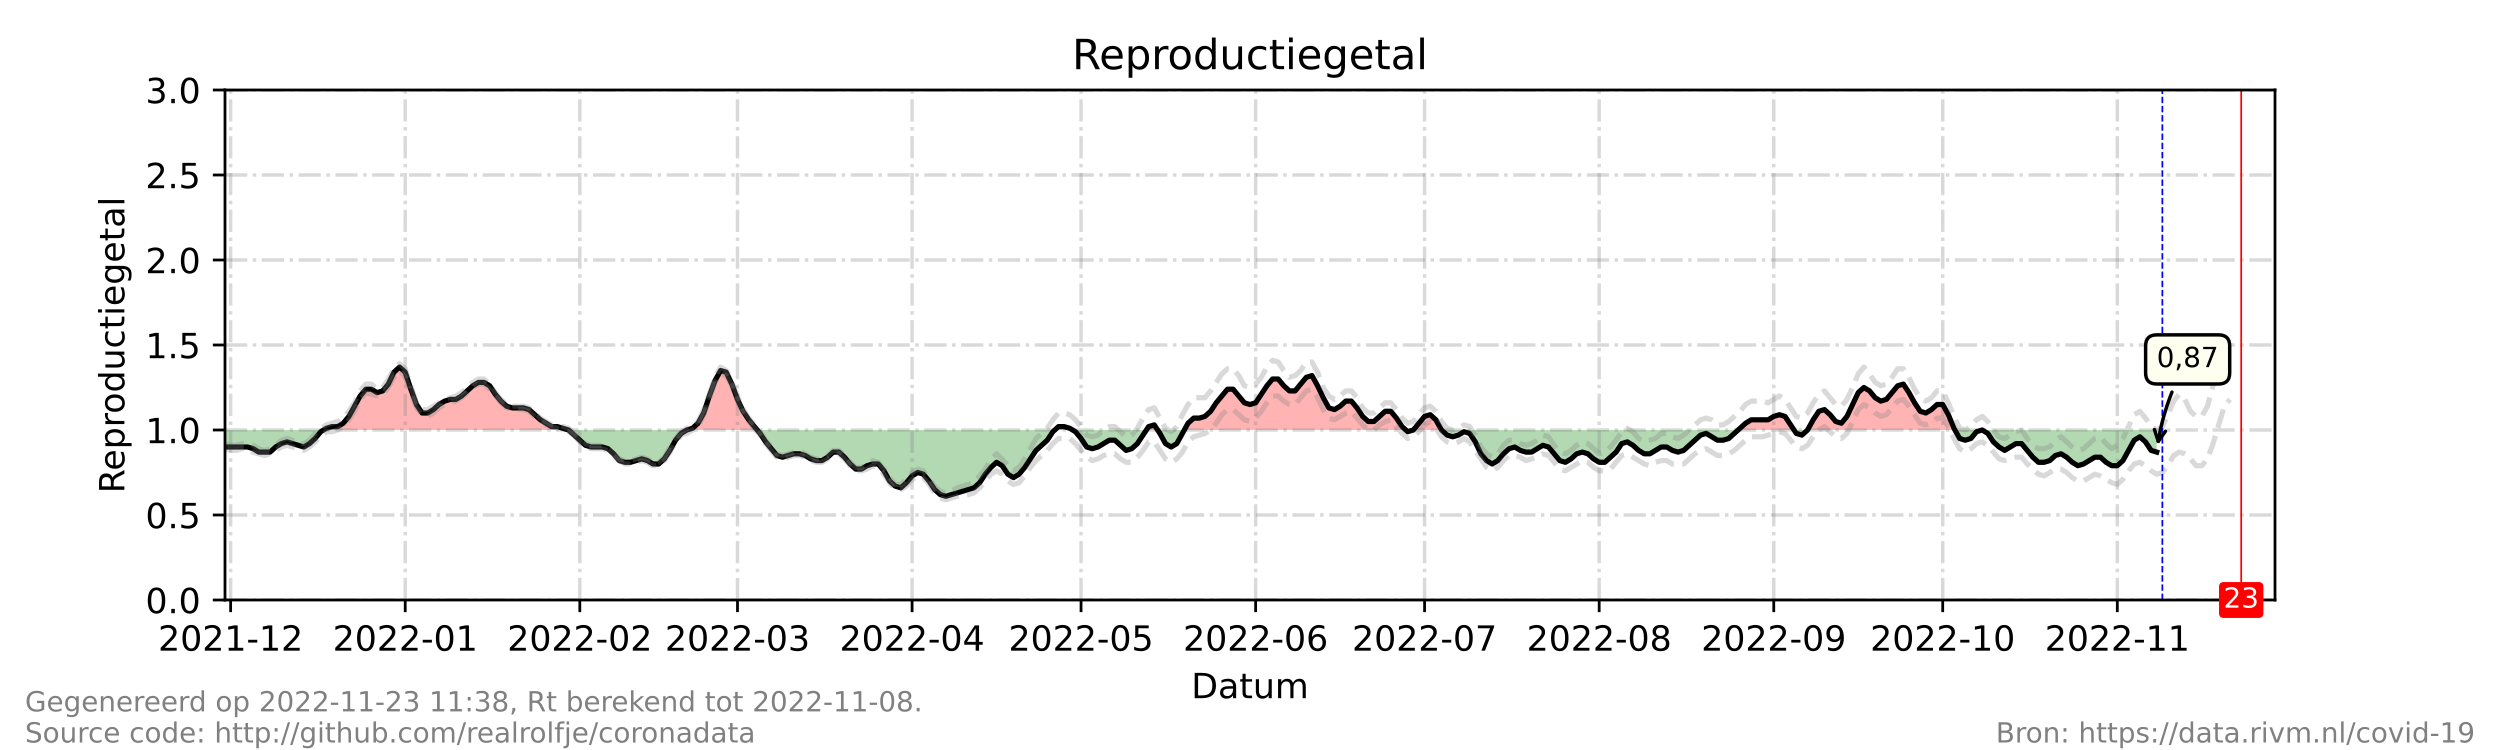 <?xml version="1.0" encoding="utf-8" standalone="no"?>
<!DOCTYPE svg PUBLIC "-//W3C//DTD SVG 1.1//EN"
  "http://www.w3.org/Graphics/SVG/1.1/DTD/svg11.dtd">
<!-- Created with matplotlib (https://matplotlib.org/) -->
<svg height="216pt" version="1.1" viewBox="0 0 720 216" width="720pt" xmlns="http://www.w3.org/2000/svg" xmlns:xlink="http://www.w3.org/1999/xlink">
 <defs>
  <style type="text/css">*{stroke-linecap:butt;stroke-linejoin:round;}</style>
 </defs>
 <g id="figure_1">
  <g id="patch_1">
   <path d="M 0 216 
L 720 216 
L 720 0 
L 0 0 
z
" style="fill:#ffffff;"/>
  </g>
  <g id="axes_1">
   <g id="patch_2">
    <path d="M 64.8 172.8 
L 655.2 172.8 
L 655.2 25.92 
L 64.8 25.92 
z
" style="fill:#ffffff;"/>
   </g>
   <g id="PolyCollection_1">
    <path clip-path="url(#p14148db4e8)" d="M 93.185 123.84 
L 93.996 123.84 
L 95.618 123.84 
L 97.24 123.84 
L 98.862 123.84 
L 100.484 123.84 
L 102.105 123.84 
L 103.727 123.84 
L 105.349 123.84 
L 106.971 123.84 
L 108.593 123.84 
L 110.215 123.84 
L 111.837 123.84 
L 113.459 123.84 
L 115.081 123.84 
L 116.703 123.84 
L 118.325 123.84 
L 119.947 123.84 
L 121.569 123.84 
L 123.191 123.84 
L 124.813 123.84 
L 126.435 123.84 
L 128.057 123.84 
L 129.679 123.84 
L 131.301 123.84 
L 132.923 123.84 
L 134.545 123.84 
L 136.167 123.84 
L 137.789 123.84 
L 139.411 123.84 
L 141.033 123.84 
L 142.655 123.84 
L 144.277 123.84 
L 145.899 123.84 
L 147.521 123.84 
L 149.143 123.84 
L 150.765 123.84 
L 152.387 123.84 
L 154.009 123.84 
L 155.631 123.84 
L 157.253 123.84 
L 158.875 123.84 
L 160.497 123.84 
L 162.119 123.84 
L 163.741 123.84 
L 162.119 123.35 
L 160.497 122.861 
L 158.875 122.861 
L 157.253 121.882 
L 155.631 120.902 
L 154.009 119.434 
L 152.387 117.965 
L 150.765 117.475 
L 149.143 117.475 
L 147.521 117.475 
L 145.899 116.986 
L 144.277 115.517 
L 142.655 113.558 
L 141.033 111.11 
L 139.411 110.131 
L 137.789 110.131 
L 136.167 111.11 
L 134.545 112.579 
L 132.923 114.048 
L 131.301 115.027 
L 129.679 115.027 
L 128.057 115.517 
L 126.435 116.496 
L 124.813 117.965 
L 123.191 118.944 
L 121.569 118.944 
L 119.947 116.496 
L 118.325 112.09 
L 116.703 107.194 
L 115.081 105.725 
L 113.459 107.194 
L 111.837 110.621 
L 110.215 112.579 
L 108.593 113.069 
L 106.971 112.09 
L 105.349 112.09 
L 103.727 114.048 
L 102.105 116.986 
L 100.484 119.923 
L 98.862 121.882 
L 97.24 122.861 
L 95.618 122.861 
L 93.996 123.35 
z
" style="fill:#ff0000;fill-opacity:0.3;"/>
    <path clip-path="url(#p14148db4e8)" d="M 197.802 123.84 
L 199.424 123.84 
L 201.046 123.84 
L 202.668 123.84 
L 204.29 123.84 
L 205.912 123.84 
L 207.534 123.84 
L 209.156 123.84 
L 210.778 123.84 
L 212.4 123.84 
L 214.022 123.84 
L 215.644 123.84 
L 217.266 123.84 
L 218.077 123.84 
L 217.266 122.861 
L 215.644 120.902 
L 214.022 118.454 
L 212.4 115.027 
L 210.778 110.621 
L 209.156 107.194 
L 207.534 106.704 
L 205.912 109.642 
L 204.29 114.048 
L 202.668 118.944 
L 201.046 121.882 
L 199.424 123.35 
z
" style="fill:#ff0000;fill-opacity:0.3;"/>
    <path clip-path="url(#p14148db4e8)" d="M 303.771 123.84 
L 304.853 123.84 
L 306.475 123.84 
L 308.097 123.84 
L 308.908 123.84 
L 308.097 123.35 
L 306.475 122.861 
L 304.853 122.861 
z
" style="fill:#ff0000;fill-opacity:0.3;"/>
    <path clip-path="url(#p14148db4e8)" d="M 330.156 123.84 
L 330.804 123.84 
L 332.426 123.84 
L 333.4 123.84 
L 332.426 122.371 
L 330.804 122.861 
z
" style="fill:#ff0000;fill-opacity:0.3;"/>
    <path clip-path="url(#p14148db4e8)" d="M 341.077 123.84 
L 342.158 123.84 
L 343.78 123.84 
L 345.402 123.84 
L 347.024 123.84 
L 348.646 123.84 
L 350.268 123.84 
L 351.89 123.84 
L 353.512 123.84 
L 355.134 123.84 
L 356.756 123.84 
L 358.378 123.84 
L 360 123.84 
L 361.622 123.84 
L 363.244 123.84 
L 364.866 123.84 
L 366.488 123.84 
L 368.11 123.84 
L 369.732 123.84 
L 371.354 123.84 
L 372.976 123.84 
L 374.598 123.84 
L 376.22 123.84 
L 377.842 123.84 
L 379.464 123.84 
L 381.086 123.84 
L 382.708 123.84 
L 384.33 123.84 
L 385.952 123.84 
L 387.574 123.84 
L 389.196 123.84 
L 390.818 123.84 
L 392.44 123.84 
L 394.062 123.84 
L 395.684 123.84 
L 397.305 123.84 
L 398.927 123.84 
L 400.549 123.84 
L 402.171 123.84 
L 403.793 123.84 
L 404.875 123.84 
L 403.793 122.861 
L 402.171 120.413 
L 400.549 118.454 
L 398.927 118.454 
L 397.305 119.923 
L 395.684 121.392 
L 394.062 121.392 
L 392.44 119.923 
L 390.818 117.475 
L 389.196 115.517 
L 387.574 115.517 
L 385.952 116.986 
L 384.33 117.965 
L 382.708 117.475 
L 381.086 114.538 
L 379.464 111.11 
L 377.842 108.173 
L 376.22 108.662 
L 374.598 110.621 
L 372.976 112.579 
L 371.354 112.579 
L 369.732 111.11 
L 368.11 109.152 
L 366.488 109.152 
L 364.866 111.11 
L 363.244 113.558 
L 361.622 116.006 
L 360 116.496 
L 358.378 116.006 
L 356.756 114.048 
L 355.134 112.09 
L 353.512 112.09 
L 351.89 114.048 
L 350.268 116.006 
L 348.646 118.454 
L 347.024 119.923 
L 345.402 120.413 
L 343.78 120.413 
L 342.158 121.882 
z
" style="fill:#ff0000;fill-opacity:0.3;"/>
    <path clip-path="url(#p14148db4e8)" d="M 407.037 123.84 
L 408.659 123.84 
L 410.281 123.84 
L 411.903 123.84 
L 413.525 123.84 
L 415.147 123.84 
L 413.525 120.902 
L 411.903 119.434 
L 410.281 119.923 
L 408.659 121.882 
z
" style="fill:#ff0000;fill-opacity:0.3;"/>
    <path clip-path="url(#p14148db4e8)" d="M 500.571 123.84 
L 501.112 123.84 
L 502.734 123.84 
L 504.356 123.84 
L 505.978 123.84 
L 507.6 123.84 
L 509.222 123.84 
L 510.844 123.84 
L 512.466 123.84 
L 514.088 123.84 
L 515.71 123.84 
L 516.683 123.84 
L 515.71 122.371 
L 514.088 119.923 
L 512.466 119.434 
L 510.844 119.923 
L 509.222 120.902 
L 507.6 120.902 
L 505.978 120.902 
L 504.356 120.902 
L 502.734 121.882 
L 501.112 123.35 
z
" style="fill:#ff0000;fill-opacity:0.3;"/>
    <path clip-path="url(#p14148db4e8)" d="M 520.576 123.84 
L 522.198 123.84 
L 523.82 123.84 
L 525.442 123.84 
L 527.064 123.84 
L 528.686 123.84 
L 530.308 123.84 
L 531.93 123.84 
L 533.552 123.84 
L 535.174 123.84 
L 536.796 123.84 
L 538.418 123.84 
L 540.04 123.84 
L 541.662 123.84 
L 543.284 123.84 
L 544.905 123.84 
L 546.527 123.84 
L 548.149 123.84 
L 549.771 123.84 
L 551.393 123.84 
L 553.015 123.84 
L 554.637 123.84 
L 556.259 123.84 
L 557.881 123.84 
L 559.503 123.84 
L 561.125 123.84 
L 562.747 123.84 
L 563.018 123.84 
L 562.747 123.35 
L 561.125 119.434 
L 559.503 116.496 
L 557.881 116.496 
L 556.259 117.965 
L 554.637 118.944 
L 553.015 118.454 
L 551.393 116.006 
L 549.771 113.069 
L 548.149 110.621 
L 546.527 111.11 
L 544.905 113.069 
L 543.284 115.027 
L 541.662 115.517 
L 540.04 114.538 
L 538.418 112.579 
L 536.796 111.6 
L 535.174 113.069 
L 533.552 116.496 
L 531.93 119.923 
L 530.308 121.882 
L 528.686 121.392 
L 527.064 119.434 
L 525.442 117.965 
L 523.82 118.454 
L 522.198 120.902 
z
" style="fill:#ff0000;fill-opacity:0.3;"/>
   </g>
   <g id="PolyCollection_2">
    <path clip-path="url(#p14148db4e8)" d="M 64.8 123.84 
L 64.8 123.84 
L 66.422 123.84 
L 68.044 123.84 
L 69.666 123.84 
L 71.288 123.84 
L 72.91 123.84 
L 74.532 123.84 
L 76.154 123.84 
L 77.776 123.84 
L 79.398 123.84 
L 81.02 123.84 
L 82.642 123.84 
L 84.264 123.84 
L 85.886 123.84 
L 87.508 123.84 
L 89.13 123.84 
L 90.752 123.84 
L 92.374 123.84 
L 93.185 123.84 
L 92.374 124.33 
L 90.752 126.288 
L 89.13 127.757 
L 87.508 128.736 
L 85.886 128.246 
L 84.264 127.757 
L 82.642 127.267 
L 81.02 127.757 
L 79.398 128.736 
L 77.776 130.205 
L 76.154 130.205 
L 74.532 130.205 
L 72.91 129.226 
L 71.288 128.736 
L 69.666 128.736 
L 68.044 128.736 
L 66.422 128.736 
L 64.8 128.736 
z
" style="fill:#008000;fill-opacity:0.3;"/>
    <path clip-path="url(#p14148db4e8)" d="M 163.741 123.84 
L 163.741 123.84 
L 165.363 123.84 
L 166.985 123.84 
L 168.607 123.84 
L 170.229 123.84 
L 171.851 123.84 
L 173.473 123.84 
L 175.095 123.84 
L 176.716 123.84 
L 178.338 123.84 
L 179.96 123.84 
L 181.582 123.84 
L 183.204 123.84 
L 184.826 123.84 
L 186.448 123.84 
L 188.07 123.84 
L 189.692 123.84 
L 191.314 123.84 
L 192.936 123.84 
L 194.558 123.84 
L 196.18 123.84 
L 197.802 123.84 
L 197.802 123.84 
L 197.802 123.84 
L 196.18 124.819 
L 194.558 126.778 
L 192.936 129.715 
L 191.314 132.163 
L 189.692 133.632 
L 188.07 133.632 
L 186.448 132.653 
L 184.826 132.163 
L 183.204 132.653 
L 181.582 133.142 
L 179.96 133.142 
L 178.338 132.653 
L 176.716 130.694 
L 175.095 129.226 
L 173.473 128.736 
L 171.851 128.736 
L 170.229 128.736 
L 168.607 128.246 
L 166.985 126.778 
L 165.363 125.309 
L 163.741 123.84 
z
" style="fill:#008000;fill-opacity:0.3;"/>
    <path clip-path="url(#p14148db4e8)" d="M 218.077 123.84 
L 218.888 123.84 
L 220.51 123.84 
L 222.132 123.84 
L 223.754 123.84 
L 225.376 123.84 
L 226.998 123.84 
L 228.62 123.84 
L 230.242 123.84 
L 231.864 123.84 
L 233.486 123.84 
L 235.108 123.84 
L 236.73 123.84 
L 238.352 123.84 
L 239.974 123.84 
L 241.596 123.84 
L 243.218 123.84 
L 244.84 123.84 
L 246.462 123.84 
L 248.084 123.84 
L 249.705 123.84 
L 251.327 123.84 
L 252.949 123.84 
L 254.571 123.84 
L 256.193 123.84 
L 257.815 123.84 
L 259.437 123.84 
L 261.059 123.84 
L 262.681 123.84 
L 264.303 123.84 
L 265.925 123.84 
L 267.547 123.84 
L 269.169 123.84 
L 270.791 123.84 
L 272.413 123.84 
L 274.035 123.84 
L 275.657 123.84 
L 277.279 123.84 
L 278.901 123.84 
L 280.523 123.84 
L 282.145 123.84 
L 283.767 123.84 
L 285.389 123.84 
L 287.011 123.84 
L 288.633 123.84 
L 290.255 123.84 
L 291.877 123.84 
L 293.499 123.84 
L 295.121 123.84 
L 296.743 123.84 
L 298.365 123.84 
L 299.987 123.84 
L 301.609 123.84 
L 303.231 123.84 
L 303.771 123.84 
L 303.231 124.33 
L 301.609 126.778 
L 299.987 128.246 
L 298.365 129.715 
L 296.743 132.163 
L 295.121 134.611 
L 293.499 136.57 
L 291.877 137.549 
L 290.255 136.57 
L 288.633 134.122 
L 287.011 133.142 
L 285.389 134.611 
L 283.767 136.57 
L 282.145 139.018 
L 280.523 140.486 
L 278.901 140.976 
L 277.279 141.466 
L 275.657 141.955 
L 274.035 142.445 
L 272.413 142.934 
L 270.791 142.445 
L 269.169 140.976 
L 267.547 138.528 
L 265.925 136.57 
L 264.303 136.08 
L 262.681 137.059 
L 261.059 139.018 
L 259.437 140.486 
L 257.815 139.997 
L 256.193 138.528 
L 254.571 135.59 
L 252.949 133.632 
L 251.327 133.632 
L 249.705 134.122 
L 248.084 135.101 
L 246.462 135.101 
L 244.84 133.632 
L 243.218 131.674 
L 241.596 130.205 
L 239.974 130.205 
L 238.352 131.674 
L 236.73 132.653 
L 235.108 132.653 
L 233.486 132.163 
L 231.864 131.184 
L 230.242 130.694 
L 228.62 130.694 
L 226.998 131.184 
L 225.376 131.674 
L 223.754 131.184 
L 222.132 129.226 
L 220.51 127.267 
L 218.888 124.819 
z
" style="fill:#008000;fill-opacity:0.3;"/>
    <path clip-path="url(#p14148db4e8)" d="M 308.908 123.84 
L 309.719 123.84 
L 311.341 123.84 
L 312.963 123.84 
L 314.585 123.84 
L 316.207 123.84 
L 317.829 123.84 
L 319.451 123.84 
L 321.073 123.84 
L 322.695 123.84 
L 324.316 123.84 
L 325.938 123.84 
L 327.56 123.84 
L 329.182 123.84 
L 330.156 123.84 
L 329.182 125.309 
L 327.56 127.757 
L 325.938 129.226 
L 324.316 129.715 
L 322.695 128.246 
L 321.073 126.778 
L 319.451 126.778 
L 317.829 127.757 
L 316.207 128.736 
L 314.585 129.226 
L 312.963 128.736 
L 311.341 126.288 
L 309.719 124.33 
z
" style="fill:#008000;fill-opacity:0.3;"/>
    <path clip-path="url(#p14148db4e8)" d="M 333.4 123.84 
L 334.048 123.84 
L 335.67 123.84 
L 337.292 123.84 
L 338.914 123.84 
L 340.536 123.84 
L 341.077 123.84 
L 340.536 124.819 
L 338.914 127.757 
L 337.292 128.736 
L 335.67 127.757 
L 334.048 124.819 
z
" style="fill:#008000;fill-opacity:0.3;"/>
    <path clip-path="url(#p14148db4e8)" d="M 404.875 123.84 
L 405.415 123.84 
L 407.037 123.84 
L 407.037 123.84 
L 407.037 123.84 
L 405.415 124.33 
z
" style="fill:#008000;fill-opacity:0.3;"/>
    <path clip-path="url(#p14148db4e8)" d="M 415.147 123.84 
L 415.147 123.84 
L 416.769 123.84 
L 418.391 123.84 
L 420.013 123.84 
L 421.635 123.84 
L 423.257 123.84 
L 424.879 123.84 
L 426.501 123.84 
L 428.123 123.84 
L 429.745 123.84 
L 431.367 123.84 
L 432.989 123.84 
L 434.611 123.84 
L 436.233 123.84 
L 437.855 123.84 
L 439.477 123.84 
L 441.099 123.84 
L 442.721 123.84 
L 444.343 123.84 
L 445.965 123.84 
L 447.587 123.84 
L 449.209 123.84 
L 450.831 123.84 
L 452.453 123.84 
L 454.075 123.84 
L 455.697 123.84 
L 457.319 123.84 
L 458.941 123.84 
L 460.563 123.84 
L 462.185 123.84 
L 463.807 123.84 
L 465.429 123.84 
L 467.051 123.84 
L 468.673 123.84 
L 470.295 123.84 
L 471.916 123.84 
L 473.538 123.84 
L 475.16 123.84 
L 476.782 123.84 
L 478.404 123.84 
L 480.026 123.84 
L 481.648 123.84 
L 483.27 123.84 
L 484.892 123.84 
L 486.514 123.84 
L 488.136 123.84 
L 489.758 123.84 
L 491.38 123.84 
L 493.002 123.84 
L 494.624 123.84 
L 496.246 123.84 
L 497.868 123.84 
L 499.49 123.84 
L 500.571 123.84 
L 499.49 124.819 
L 497.868 126.288 
L 496.246 126.778 
L 494.624 126.778 
L 493.002 125.798 
L 491.38 124.819 
L 489.758 125.309 
L 488.136 126.778 
L 486.514 128.246 
L 484.892 129.715 
L 483.27 130.205 
L 481.648 129.715 
L 480.026 128.736 
L 478.404 128.736 
L 476.782 129.715 
L 475.16 130.694 
L 473.538 130.694 
L 471.916 129.715 
L 470.295 128.246 
L 468.673 127.267 
L 467.051 127.757 
L 465.429 130.205 
L 463.807 131.674 
L 462.185 133.142 
L 460.563 133.142 
L 458.941 132.163 
L 457.319 130.694 
L 455.697 130.205 
L 454.075 130.694 
L 452.453 132.163 
L 450.831 133.142 
L 449.209 132.653 
L 447.587 130.694 
L 445.965 128.736 
L 444.343 128.246 
L 442.721 129.226 
L 441.099 130.205 
L 439.477 130.205 
L 437.855 129.715 
L 436.233 128.736 
L 434.611 129.226 
L 432.989 130.694 
L 431.367 132.653 
L 429.745 133.632 
L 428.123 132.653 
L 426.501 130.694 
L 424.879 127.267 
L 423.257 124.819 
L 421.635 124.33 
L 420.013 125.309 
L 418.391 125.798 
L 416.769 125.309 
L 415.147 123.84 
z
" style="fill:#008000;fill-opacity:0.3;"/>
    <path clip-path="url(#p14148db4e8)" d="M 516.683 123.84 
L 517.332 123.84 
L 518.954 123.84 
L 520.576 123.84 
L 520.576 123.84 
L 520.576 123.84 
L 518.954 125.309 
L 517.332 124.819 
z
" style="fill:#008000;fill-opacity:0.3;"/>
    <path clip-path="url(#p14148db4e8)" d="M 563.018 123.84 
L 564.369 123.84 
L 565.991 123.84 
L 567.613 123.84 
L 569.235 123.84 
L 570.857 123.84 
L 572.479 123.84 
L 574.101 123.84 
L 575.723 123.84 
L 577.345 123.84 
L 578.967 123.84 
L 580.589 123.84 
L 582.211 123.84 
L 583.833 123.84 
L 585.455 123.84 
L 587.077 123.84 
L 588.699 123.84 
L 590.321 123.84 
L 591.943 123.84 
L 593.565 123.84 
L 595.187 123.84 
L 596.809 123.84 
L 598.431 123.84 
L 600.053 123.84 
L 601.675 123.84 
L 603.297 123.84 
L 604.919 123.84 
L 606.541 123.84 
L 608.163 123.84 
L 609.785 123.84 
L 611.407 123.84 
L 613.029 123.84 
L 614.651 123.84 
L 616.273 123.84 
L 617.895 123.84 
L 619.516 123.84 
L 621.138 123.84 
L 621.138 123.84 
L 621.138 130.205 
L 619.516 129.715 
L 617.895 127.267 
L 616.273 125.798 
L 614.651 126.778 
L 613.029 129.715 
L 611.407 132.653 
L 609.785 134.122 
L 608.163 134.122 
L 606.541 133.142 
L 604.919 131.674 
L 603.297 131.674 
L 601.675 132.653 
L 600.053 133.632 
L 598.431 134.122 
L 596.809 133.142 
L 595.187 131.674 
L 593.565 130.694 
L 591.943 131.184 
L 590.321 132.653 
L 588.699 133.142 
L 587.077 133.142 
L 585.455 131.674 
L 583.833 129.715 
L 582.211 127.757 
L 580.589 127.757 
L 578.967 128.736 
L 577.345 129.715 
L 575.723 128.736 
L 574.101 127.267 
L 572.479 124.819 
L 570.857 123.84 
L 569.235 124.33 
L 567.613 126.288 
L 565.991 126.778 
L 564.369 126.288 
z
" style="fill:#008000;fill-opacity:0.3;"/>
   </g>
   <g id="matplotlib.axis_1">
    <g id="xtick_1">
     <g id="line2d_1">
      <path clip-path="url(#p14148db4e8)" d="M 66.422 172.8 
L 66.422 25.92 
" style="fill:none;stroke:#808080;stroke-dasharray:6.4,1.6,1,1.6;stroke-dashoffset:0;stroke-opacity:0.3;"/>
     </g>
     <g id="line2d_2">
      <defs>
       <path d="M 0 0 
L 0 3.5 
" id="mbafca78473" style="stroke:#000000;stroke-width:0.8;"/>
      </defs>
      <g>
       <use style="stroke:#000000;stroke-width:0.8;" x="66.422" xlink:href="#mbafca78473" y="172.8"/>
      </g>
     </g>
     <g id="text_1">
      <!-- 2021-12 -->
      <g transform="translate(45.531 187.398)scale(0.1 -0.1)">
       <defs>
        <path d="M 19.188 8.297 
L 53.609 8.297 
L 53.609 0 
L 7.328 0 
L 7.328 8.297 
Q 12.938 14.109 22.625 23.891 
Q 32.328 33.688 34.812 36.531 
Q 39.547 41.844 41.422 45.531 
Q 43.312 49.219 43.312 52.781 
Q 43.312 58.594 39.234 62.25 
Q 35.156 65.922 28.609 65.922 
Q 23.969 65.922 18.812 64.312 
Q 13.672 62.703 7.812 59.422 
L 7.812 69.391 
Q 13.766 71.781 18.938 73 
Q 24.125 74.219 28.422 74.219 
Q 39.75 74.219 46.484 68.547 
Q 53.219 62.891 53.219 53.422 
Q 53.219 48.922 51.531 44.891 
Q 49.859 40.875 45.406 35.406 
Q 44.188 33.984 37.641 27.219 
Q 31.109 20.453 19.188 8.297 
z
" id="DejaVuSans-50"/>
        <path d="M 31.781 66.406 
Q 24.172 66.406 20.328 58.906 
Q 16.5 51.422 16.5 36.375 
Q 16.5 21.391 20.328 13.891 
Q 24.172 6.391 31.781 6.391 
Q 39.453 6.391 43.281 13.891 
Q 47.125 21.391 47.125 36.375 
Q 47.125 51.422 43.281 58.906 
Q 39.453 66.406 31.781 66.406 
z
M 31.781 74.219 
Q 44.047 74.219 50.516 64.516 
Q 56.984 54.828 56.984 36.375 
Q 56.984 17.969 50.516 8.266 
Q 44.047 -1.422 31.781 -1.422 
Q 19.531 -1.422 13.062 8.266 
Q 6.594 17.969 6.594 36.375 
Q 6.594 54.828 13.062 64.516 
Q 19.531 74.219 31.781 74.219 
z
" id="DejaVuSans-48"/>
        <path d="M 12.406 8.297 
L 28.516 8.297 
L 28.516 63.922 
L 10.984 60.406 
L 10.984 69.391 
L 28.422 72.906 
L 38.281 72.906 
L 38.281 8.297 
L 54.391 8.297 
L 54.391 0 
L 12.406 0 
z
" id="DejaVuSans-49"/>
        <path d="M 4.891 31.391 
L 31.203 31.391 
L 31.203 23.391 
L 4.891 23.391 
z
" id="DejaVuSans-45"/>
       </defs>
       <use xlink:href="#DejaVuSans-50"/>
       <use x="63.623" xlink:href="#DejaVuSans-48"/>
       <use x="127.246" xlink:href="#DejaVuSans-50"/>
       <use x="190.869" xlink:href="#DejaVuSans-49"/>
       <use x="254.492" xlink:href="#DejaVuSans-45"/>
       <use x="290.576" xlink:href="#DejaVuSans-49"/>
       <use x="354.199" xlink:href="#DejaVuSans-50"/>
      </g>
     </g>
    </g>
    <g id="xtick_2">
     <g id="line2d_3">
      <path clip-path="url(#p14148db4e8)" d="M 116.703 172.8 
L 116.703 25.92 
" style="fill:none;stroke:#808080;stroke-dasharray:6.4,1.6,1,1.6;stroke-dashoffset:0;stroke-opacity:0.3;"/>
     </g>
     <g id="line2d_4">
      <g>
       <use style="stroke:#000000;stroke-width:0.8;" x="116.703" xlink:href="#mbafca78473" y="172.8"/>
      </g>
     </g>
     <g id="text_2">
      <!-- 2022-01 -->
      <g transform="translate(95.812 187.398)scale(0.1 -0.1)">
       <use xlink:href="#DejaVuSans-50"/>
       <use x="63.623" xlink:href="#DejaVuSans-48"/>
       <use x="127.246" xlink:href="#DejaVuSans-50"/>
       <use x="190.869" xlink:href="#DejaVuSans-50"/>
       <use x="254.492" xlink:href="#DejaVuSans-45"/>
       <use x="290.576" xlink:href="#DejaVuSans-48"/>
       <use x="354.199" xlink:href="#DejaVuSans-49"/>
      </g>
     </g>
    </g>
    <g id="xtick_3">
     <g id="line2d_5">
      <path clip-path="url(#p14148db4e8)" d="M 166.985 172.8 
L 166.985 25.92 
" style="fill:none;stroke:#808080;stroke-dasharray:6.4,1.6,1,1.6;stroke-dashoffset:0;stroke-opacity:0.3;"/>
     </g>
     <g id="line2d_6">
      <g>
       <use style="stroke:#000000;stroke-width:0.8;" x="166.985" xlink:href="#mbafca78473" y="172.8"/>
      </g>
     </g>
     <g id="text_3">
      <!-- 2022-02 -->
      <g transform="translate(146.093 187.398)scale(0.1 -0.1)">
       <use xlink:href="#DejaVuSans-50"/>
       <use x="63.623" xlink:href="#DejaVuSans-48"/>
       <use x="127.246" xlink:href="#DejaVuSans-50"/>
       <use x="190.869" xlink:href="#DejaVuSans-50"/>
       <use x="254.492" xlink:href="#DejaVuSans-45"/>
       <use x="290.576" xlink:href="#DejaVuSans-48"/>
       <use x="354.199" xlink:href="#DejaVuSans-50"/>
      </g>
     </g>
    </g>
    <g id="xtick_4">
     <g id="line2d_7">
      <path clip-path="url(#p14148db4e8)" d="M 212.4 172.8 
L 212.4 25.92 
" style="fill:none;stroke:#808080;stroke-dasharray:6.4,1.6,1,1.6;stroke-dashoffset:0;stroke-opacity:0.3;"/>
     </g>
     <g id="line2d_8">
      <g>
       <use style="stroke:#000000;stroke-width:0.8;" x="212.4" xlink:href="#mbafca78473" y="172.8"/>
      </g>
     </g>
     <g id="text_4">
      <!-- 2022-03 -->
      <g transform="translate(191.509 187.398)scale(0.1 -0.1)">
       <defs>
        <path d="M 40.578 39.312 
Q 47.656 37.797 51.625 33 
Q 55.609 28.219 55.609 21.188 
Q 55.609 10.406 48.188 4.484 
Q 40.766 -1.422 27.094 -1.422 
Q 22.516 -1.422 17.656 -0.516 
Q 12.797 0.391 7.625 2.203 
L 7.625 11.719 
Q 11.719 9.328 16.594 8.109 
Q 21.484 6.891 26.812 6.891 
Q 36.078 6.891 40.938 10.547 
Q 45.797 14.203 45.797 21.188 
Q 45.797 27.641 41.281 31.266 
Q 36.766 34.906 28.719 34.906 
L 20.219 34.906 
L 20.219 43.016 
L 29.109 43.016 
Q 36.375 43.016 40.234 45.922 
Q 44.094 48.828 44.094 54.297 
Q 44.094 59.906 40.109 62.906 
Q 36.141 65.922 28.719 65.922 
Q 24.656 65.922 20.016 65.031 
Q 15.375 64.156 9.812 62.312 
L 9.812 71.094 
Q 15.438 72.656 20.344 73.438 
Q 25.25 74.219 29.594 74.219 
Q 40.828 74.219 47.359 69.109 
Q 53.906 64.016 53.906 55.328 
Q 53.906 49.266 50.438 45.094 
Q 46.969 40.922 40.578 39.312 
z
" id="DejaVuSans-51"/>
       </defs>
       <use xlink:href="#DejaVuSans-50"/>
       <use x="63.623" xlink:href="#DejaVuSans-48"/>
       <use x="127.246" xlink:href="#DejaVuSans-50"/>
       <use x="190.869" xlink:href="#DejaVuSans-50"/>
       <use x="254.492" xlink:href="#DejaVuSans-45"/>
       <use x="290.576" xlink:href="#DejaVuSans-48"/>
       <use x="354.199" xlink:href="#DejaVuSans-51"/>
      </g>
     </g>
    </g>
    <g id="xtick_5">
     <g id="line2d_9">
      <path clip-path="url(#p14148db4e8)" d="M 262.681 172.8 
L 262.681 25.92 
" style="fill:none;stroke:#808080;stroke-dasharray:6.4,1.6,1,1.6;stroke-dashoffset:0;stroke-opacity:0.3;"/>
     </g>
     <g id="line2d_10">
      <g>
       <use style="stroke:#000000;stroke-width:0.8;" x="262.681" xlink:href="#mbafca78473" y="172.8"/>
      </g>
     </g>
     <g id="text_5">
      <!-- 2022-04 -->
      <g transform="translate(241.79 187.398)scale(0.1 -0.1)">
       <defs>
        <path d="M 37.797 64.312 
L 12.891 25.391 
L 37.797 25.391 
z
M 35.203 72.906 
L 47.609 72.906 
L 47.609 25.391 
L 58.016 25.391 
L 58.016 17.188 
L 47.609 17.188 
L 47.609 0 
L 37.797 0 
L 37.797 17.188 
L 4.891 17.188 
L 4.891 26.703 
z
" id="DejaVuSans-52"/>
       </defs>
       <use xlink:href="#DejaVuSans-50"/>
       <use x="63.623" xlink:href="#DejaVuSans-48"/>
       <use x="127.246" xlink:href="#DejaVuSans-50"/>
       <use x="190.869" xlink:href="#DejaVuSans-50"/>
       <use x="254.492" xlink:href="#DejaVuSans-45"/>
       <use x="290.576" xlink:href="#DejaVuSans-48"/>
       <use x="354.199" xlink:href="#DejaVuSans-52"/>
      </g>
     </g>
    </g>
    <g id="xtick_6">
     <g id="line2d_11">
      <path clip-path="url(#p14148db4e8)" d="M 311.341 172.8 
L 311.341 25.92 
" style="fill:none;stroke:#808080;stroke-dasharray:6.4,1.6,1,1.6;stroke-dashoffset:0;stroke-opacity:0.3;"/>
     </g>
     <g id="line2d_12">
      <g>
       <use style="stroke:#000000;stroke-width:0.8;" x="311.341" xlink:href="#mbafca78473" y="172.8"/>
      </g>
     </g>
     <g id="text_6">
      <!-- 2022-05 -->
      <g transform="translate(290.449 187.398)scale(0.1 -0.1)">
       <defs>
        <path d="M 10.797 72.906 
L 49.516 72.906 
L 49.516 64.594 
L 19.828 64.594 
L 19.828 46.734 
Q 21.969 47.469 24.109 47.828 
Q 26.266 48.188 28.422 48.188 
Q 40.625 48.188 47.75 41.5 
Q 54.891 34.812 54.891 23.391 
Q 54.891 11.625 47.562 5.094 
Q 40.234 -1.422 26.906 -1.422 
Q 22.312 -1.422 17.547 -0.641 
Q 12.797 0.141 7.719 1.703 
L 7.719 11.625 
Q 12.109 9.234 16.797 8.062 
Q 21.484 6.891 26.703 6.891 
Q 35.156 6.891 40.078 11.328 
Q 45.016 15.766 45.016 23.391 
Q 45.016 31 40.078 35.438 
Q 35.156 39.891 26.703 39.891 
Q 22.75 39.891 18.812 39.016 
Q 14.891 38.141 10.797 36.281 
z
" id="DejaVuSans-53"/>
       </defs>
       <use xlink:href="#DejaVuSans-50"/>
       <use x="63.623" xlink:href="#DejaVuSans-48"/>
       <use x="127.246" xlink:href="#DejaVuSans-50"/>
       <use x="190.869" xlink:href="#DejaVuSans-50"/>
       <use x="254.492" xlink:href="#DejaVuSans-45"/>
       <use x="290.576" xlink:href="#DejaVuSans-48"/>
       <use x="354.199" xlink:href="#DejaVuSans-53"/>
      </g>
     </g>
    </g>
    <g id="xtick_7">
     <g id="line2d_13">
      <path clip-path="url(#p14148db4e8)" d="M 361.622 172.8 
L 361.622 25.92 
" style="fill:none;stroke:#808080;stroke-dasharray:6.4,1.6,1,1.6;stroke-dashoffset:0;stroke-opacity:0.3;"/>
     </g>
     <g id="line2d_14">
      <g>
       <use style="stroke:#000000;stroke-width:0.8;" x="361.622" xlink:href="#mbafca78473" y="172.8"/>
      </g>
     </g>
     <g id="text_7">
      <!-- 2022-06 -->
      <g transform="translate(340.731 187.398)scale(0.1 -0.1)">
       <defs>
        <path d="M 33.016 40.375 
Q 26.375 40.375 22.484 35.828 
Q 18.609 31.297 18.609 23.391 
Q 18.609 15.531 22.484 10.953 
Q 26.375 6.391 33.016 6.391 
Q 39.656 6.391 43.531 10.953 
Q 47.406 15.531 47.406 23.391 
Q 47.406 31.297 43.531 35.828 
Q 39.656 40.375 33.016 40.375 
z
M 52.594 71.297 
L 52.594 62.312 
Q 48.875 64.062 45.094 64.984 
Q 41.312 65.922 37.594 65.922 
Q 27.828 65.922 22.672 59.328 
Q 17.531 52.734 16.797 39.406 
Q 19.672 43.656 24.016 45.922 
Q 28.375 48.188 33.594 48.188 
Q 44.578 48.188 50.953 41.516 
Q 57.328 34.859 57.328 23.391 
Q 57.328 12.156 50.688 5.359 
Q 44.047 -1.422 33.016 -1.422 
Q 20.359 -1.422 13.672 8.266 
Q 6.984 17.969 6.984 36.375 
Q 6.984 53.656 15.188 63.938 
Q 23.391 74.219 37.203 74.219 
Q 40.922 74.219 44.703 73.484 
Q 48.484 72.75 52.594 71.297 
z
" id="DejaVuSans-54"/>
       </defs>
       <use xlink:href="#DejaVuSans-50"/>
       <use x="63.623" xlink:href="#DejaVuSans-48"/>
       <use x="127.246" xlink:href="#DejaVuSans-50"/>
       <use x="190.869" xlink:href="#DejaVuSans-50"/>
       <use x="254.492" xlink:href="#DejaVuSans-45"/>
       <use x="290.576" xlink:href="#DejaVuSans-48"/>
       <use x="354.199" xlink:href="#DejaVuSans-54"/>
      </g>
     </g>
    </g>
    <g id="xtick_8">
     <g id="line2d_15">
      <path clip-path="url(#p14148db4e8)" d="M 410.281 172.8 
L 410.281 25.92 
" style="fill:none;stroke:#808080;stroke-dasharray:6.4,1.6,1,1.6;stroke-dashoffset:0;stroke-opacity:0.3;"/>
     </g>
     <g id="line2d_16">
      <g>
       <use style="stroke:#000000;stroke-width:0.8;" x="410.281" xlink:href="#mbafca78473" y="172.8"/>
      </g>
     </g>
     <g id="text_8">
      <!-- 2022-07 -->
      <g transform="translate(389.39 187.398)scale(0.1 -0.1)">
       <defs>
        <path d="M 8.203 72.906 
L 55.078 72.906 
L 55.078 68.703 
L 28.609 0 
L 18.312 0 
L 43.219 64.594 
L 8.203 64.594 
z
" id="DejaVuSans-55"/>
       </defs>
       <use xlink:href="#DejaVuSans-50"/>
       <use x="63.623" xlink:href="#DejaVuSans-48"/>
       <use x="127.246" xlink:href="#DejaVuSans-50"/>
       <use x="190.869" xlink:href="#DejaVuSans-50"/>
       <use x="254.492" xlink:href="#DejaVuSans-45"/>
       <use x="290.576" xlink:href="#DejaVuSans-48"/>
       <use x="354.199" xlink:href="#DejaVuSans-55"/>
      </g>
     </g>
    </g>
    <g id="xtick_9">
     <g id="line2d_17">
      <path clip-path="url(#p14148db4e8)" d="M 460.563 172.8 
L 460.563 25.92 
" style="fill:none;stroke:#808080;stroke-dasharray:6.4,1.6,1,1.6;stroke-dashoffset:0;stroke-opacity:0.3;"/>
     </g>
     <g id="line2d_18">
      <g>
       <use style="stroke:#000000;stroke-width:0.8;" x="460.563" xlink:href="#mbafca78473" y="172.8"/>
      </g>
     </g>
     <g id="text_9">
      <!-- 2022-08 -->
      <g transform="translate(439.671 187.398)scale(0.1 -0.1)">
       <defs>
        <path d="M 31.781 34.625 
Q 24.75 34.625 20.719 30.859 
Q 16.703 27.094 16.703 20.516 
Q 16.703 13.922 20.719 10.156 
Q 24.75 6.391 31.781 6.391 
Q 38.812 6.391 42.859 10.172 
Q 46.922 13.969 46.922 20.516 
Q 46.922 27.094 42.891 30.859 
Q 38.875 34.625 31.781 34.625 
z
M 21.922 38.812 
Q 15.578 40.375 12.031 44.719 
Q 8.5 49.078 8.5 55.328 
Q 8.5 64.062 14.719 69.141 
Q 20.953 74.219 31.781 74.219 
Q 42.672 74.219 48.875 69.141 
Q 55.078 64.062 55.078 55.328 
Q 55.078 49.078 51.531 44.719 
Q 48 40.375 41.703 38.812 
Q 48.828 37.156 52.797 32.312 
Q 56.781 27.484 56.781 20.516 
Q 56.781 9.906 50.312 4.234 
Q 43.844 -1.422 31.781 -1.422 
Q 19.734 -1.422 13.25 4.234 
Q 6.781 9.906 6.781 20.516 
Q 6.781 27.484 10.781 32.312 
Q 14.797 37.156 21.922 38.812 
z
M 18.312 54.391 
Q 18.312 48.734 21.844 45.562 
Q 25.391 42.391 31.781 42.391 
Q 38.141 42.391 41.719 45.562 
Q 45.312 48.734 45.312 54.391 
Q 45.312 60.062 41.719 63.234 
Q 38.141 66.406 31.781 66.406 
Q 25.391 66.406 21.844 63.234 
Q 18.312 60.062 18.312 54.391 
z
" id="DejaVuSans-56"/>
       </defs>
       <use xlink:href="#DejaVuSans-50"/>
       <use x="63.623" xlink:href="#DejaVuSans-48"/>
       <use x="127.246" xlink:href="#DejaVuSans-50"/>
       <use x="190.869" xlink:href="#DejaVuSans-50"/>
       <use x="254.492" xlink:href="#DejaVuSans-45"/>
       <use x="290.576" xlink:href="#DejaVuSans-48"/>
       <use x="354.199" xlink:href="#DejaVuSans-56"/>
      </g>
     </g>
    </g>
    <g id="xtick_10">
     <g id="line2d_19">
      <path clip-path="url(#p14148db4e8)" d="M 510.844 172.8 
L 510.844 25.92 
" style="fill:none;stroke:#808080;stroke-dasharray:6.4,1.6,1,1.6;stroke-dashoffset:0;stroke-opacity:0.3;"/>
     </g>
     <g id="line2d_20">
      <g>
       <use style="stroke:#000000;stroke-width:0.8;" x="510.844" xlink:href="#mbafca78473" y="172.8"/>
      </g>
     </g>
     <g id="text_10">
      <!-- 2022-09 -->
      <g transform="translate(489.953 187.398)scale(0.1 -0.1)">
       <defs>
        <path d="M 10.984 1.516 
L 10.984 10.5 
Q 14.703 8.734 18.5 7.812 
Q 22.312 6.891 25.984 6.891 
Q 35.75 6.891 40.891 13.453 
Q 46.047 20.016 46.781 33.406 
Q 43.953 29.203 39.594 26.953 
Q 35.25 24.703 29.984 24.703 
Q 19.047 24.703 12.672 31.312 
Q 6.297 37.938 6.297 49.422 
Q 6.297 60.641 12.938 67.422 
Q 19.578 74.219 30.609 74.219 
Q 43.266 74.219 49.922 64.516 
Q 56.594 54.828 56.594 36.375 
Q 56.594 19.141 48.406 8.859 
Q 40.234 -1.422 26.422 -1.422 
Q 22.703 -1.422 18.891 -0.688 
Q 15.094 0.047 10.984 1.516 
z
M 30.609 32.422 
Q 37.25 32.422 41.125 36.953 
Q 45.016 41.5 45.016 49.422 
Q 45.016 57.281 41.125 61.844 
Q 37.25 66.406 30.609 66.406 
Q 23.969 66.406 20.094 61.844 
Q 16.219 57.281 16.219 49.422 
Q 16.219 41.5 20.094 36.953 
Q 23.969 32.422 30.609 32.422 
z
" id="DejaVuSans-57"/>
       </defs>
       <use xlink:href="#DejaVuSans-50"/>
       <use x="63.623" xlink:href="#DejaVuSans-48"/>
       <use x="127.246" xlink:href="#DejaVuSans-50"/>
       <use x="190.869" xlink:href="#DejaVuSans-50"/>
       <use x="254.492" xlink:href="#DejaVuSans-45"/>
       <use x="290.576" xlink:href="#DejaVuSans-48"/>
       <use x="354.199" xlink:href="#DejaVuSans-57"/>
      </g>
     </g>
    </g>
    <g id="xtick_11">
     <g id="line2d_21">
      <path clip-path="url(#p14148db4e8)" d="M 559.503 172.8 
L 559.503 25.92 
" style="fill:none;stroke:#808080;stroke-dasharray:6.4,1.6,1,1.6;stroke-dashoffset:0;stroke-opacity:0.3;"/>
     </g>
     <g id="line2d_22">
      <g>
       <use style="stroke:#000000;stroke-width:0.8;" x="559.503" xlink:href="#mbafca78473" y="172.8"/>
      </g>
     </g>
     <g id="text_11">
      <!-- 2022-10 -->
      <g transform="translate(538.612 187.398)scale(0.1 -0.1)">
       <use xlink:href="#DejaVuSans-50"/>
       <use x="63.623" xlink:href="#DejaVuSans-48"/>
       <use x="127.246" xlink:href="#DejaVuSans-50"/>
       <use x="190.869" xlink:href="#DejaVuSans-50"/>
       <use x="254.492" xlink:href="#DejaVuSans-45"/>
       <use x="290.576" xlink:href="#DejaVuSans-49"/>
       <use x="354.199" xlink:href="#DejaVuSans-48"/>
      </g>
     </g>
    </g>
    <g id="xtick_12">
     <g id="line2d_23">
      <path clip-path="url(#p14148db4e8)" d="M 609.785 172.8 
L 609.785 25.92 
" style="fill:none;stroke:#808080;stroke-dasharray:6.4,1.6,1,1.6;stroke-dashoffset:0;stroke-opacity:0.3;"/>
     </g>
     <g id="line2d_24">
      <g>
       <use style="stroke:#000000;stroke-width:0.8;" x="609.785" xlink:href="#mbafca78473" y="172.8"/>
      </g>
     </g>
     <g id="text_12">
      <!-- 2022-11 -->
      <g transform="translate(588.893 187.398)scale(0.1 -0.1)">
       <use xlink:href="#DejaVuSans-50"/>
       <use x="63.623" xlink:href="#DejaVuSans-48"/>
       <use x="127.246" xlink:href="#DejaVuSans-50"/>
       <use x="190.869" xlink:href="#DejaVuSans-50"/>
       <use x="254.492" xlink:href="#DejaVuSans-45"/>
       <use x="290.576" xlink:href="#DejaVuSans-49"/>
       <use x="354.199" xlink:href="#DejaVuSans-49"/>
      </g>
     </g>
    </g>
    <g id="text_13">
     <!-- Datum -->
     <g transform="translate(343.087 201.077)scale(0.1 -0.1)">
      <defs>
       <path d="M 19.672 64.797 
L 19.672 8.109 
L 31.594 8.109 
Q 46.688 8.109 53.688 14.938 
Q 60.688 21.781 60.688 36.531 
Q 60.688 51.172 53.688 57.984 
Q 46.688 64.797 31.594 64.797 
z
M 9.812 72.906 
L 30.078 72.906 
Q 51.266 72.906 61.172 64.094 
Q 71.094 55.281 71.094 36.531 
Q 71.094 17.672 61.125 8.828 
Q 51.172 0 30.078 0 
L 9.812 0 
z
" id="DejaVuSans-68"/>
       <path d="M 34.281 27.484 
Q 23.391 27.484 19.188 25 
Q 14.984 22.516 14.984 16.5 
Q 14.984 11.719 18.141 8.906 
Q 21.297 6.109 26.703 6.109 
Q 34.188 6.109 38.703 11.406 
Q 43.219 16.703 43.219 25.484 
L 43.219 27.484 
z
M 52.203 31.203 
L 52.203 0 
L 43.219 0 
L 43.219 8.297 
Q 40.141 3.328 35.547 0.953 
Q 30.953 -1.422 24.312 -1.422 
Q 15.922 -1.422 10.953 3.297 
Q 6 8.016 6 15.922 
Q 6 25.141 12.172 29.828 
Q 18.359 34.516 30.609 34.516 
L 43.219 34.516 
L 43.219 35.406 
Q 43.219 41.609 39.141 45 
Q 35.062 48.391 27.688 48.391 
Q 23 48.391 18.547 47.266 
Q 14.109 46.141 10.016 43.891 
L 10.016 52.203 
Q 14.938 54.109 19.578 55.047 
Q 24.219 56 28.609 56 
Q 40.484 56 46.344 49.844 
Q 52.203 43.703 52.203 31.203 
z
" id="DejaVuSans-97"/>
       <path d="M 18.312 70.219 
L 18.312 54.688 
L 36.812 54.688 
L 36.812 47.703 
L 18.312 47.703 
L 18.312 18.016 
Q 18.312 11.328 20.141 9.422 
Q 21.969 7.516 27.594 7.516 
L 36.812 7.516 
L 36.812 0 
L 27.594 0 
Q 17.188 0 13.234 3.875 
Q 9.281 7.766 9.281 18.016 
L 9.281 47.703 
L 2.688 47.703 
L 2.688 54.688 
L 9.281 54.688 
L 9.281 70.219 
z
" id="DejaVuSans-116"/>
       <path d="M 8.5 21.578 
L 8.5 54.688 
L 17.484 54.688 
L 17.484 21.922 
Q 17.484 14.156 20.5 10.266 
Q 23.531 6.391 29.594 6.391 
Q 36.859 6.391 41.078 11.031 
Q 45.312 15.672 45.312 23.688 
L 45.312 54.688 
L 54.297 54.688 
L 54.297 0 
L 45.312 0 
L 45.312 8.406 
Q 42.047 3.422 37.719 1 
Q 33.406 -1.422 27.688 -1.422 
Q 18.266 -1.422 13.375 4.438 
Q 8.5 10.297 8.5 21.578 
z
M 31.109 56 
z
" id="DejaVuSans-117"/>
       <path d="M 52 44.188 
Q 55.375 50.25 60.062 53.125 
Q 64.75 56 71.094 56 
Q 79.641 56 84.281 50.016 
Q 88.922 44.047 88.922 33.016 
L 88.922 0 
L 79.891 0 
L 79.891 32.719 
Q 79.891 40.578 77.094 44.375 
Q 74.312 48.188 68.609 48.188 
Q 61.625 48.188 57.562 43.547 
Q 53.516 38.922 53.516 30.906 
L 53.516 0 
L 44.484 0 
L 44.484 32.719 
Q 44.484 40.625 41.703 44.406 
Q 38.922 48.188 33.109 48.188 
Q 26.219 48.188 22.156 43.531 
Q 18.109 38.875 18.109 30.906 
L 18.109 0 
L 9.078 0 
L 9.078 54.688 
L 18.109 54.688 
L 18.109 46.188 
Q 21.188 51.219 25.484 53.609 
Q 29.781 56 35.688 56 
Q 41.656 56 45.828 52.969 
Q 50 49.953 52 44.188 
z
" id="DejaVuSans-109"/>
      </defs>
      <use xlink:href="#DejaVuSans-68"/>
      <use x="77.002" xlink:href="#DejaVuSans-97"/>
      <use x="138.281" xlink:href="#DejaVuSans-116"/>
      <use x="177.49" xlink:href="#DejaVuSans-117"/>
      <use x="240.869" xlink:href="#DejaVuSans-109"/>
     </g>
    </g>
   </g>
   <g id="matplotlib.axis_2">
    <g id="ytick_1">
     <g id="line2d_25">
      <path clip-path="url(#p14148db4e8)" d="M 64.8 172.8 
L 655.2 172.8 
" style="fill:none;stroke:#808080;stroke-dasharray:6.4,1.6,1,1.6;stroke-dashoffset:0;stroke-opacity:0.3;"/>
     </g>
     <g id="line2d_26">
      <defs>
       <path d="M 0 0 
L -3.5 0 
" id="m582e791e66" style="stroke:#000000;stroke-width:0.8;"/>
      </defs>
      <g>
       <use style="stroke:#000000;stroke-width:0.8;" x="64.8" xlink:href="#m582e791e66" y="172.8"/>
      </g>
     </g>
     <g id="text_14">
      <!-- 0.0 -->
      <g transform="translate(41.897 176.599)scale(0.1 -0.1)">
       <defs>
        <path d="M 10.688 12.406 
L 21 12.406 
L 21 0 
L 10.688 0 
z
" id="DejaVuSans-46"/>
       </defs>
       <use xlink:href="#DejaVuSans-48"/>
       <use x="63.623" xlink:href="#DejaVuSans-46"/>
       <use x="95.41" xlink:href="#DejaVuSans-48"/>
      </g>
     </g>
    </g>
    <g id="ytick_2">
     <g id="line2d_27">
      <path clip-path="url(#p14148db4e8)" d="M 64.8 148.32 
L 655.2 148.32 
" style="fill:none;stroke:#808080;stroke-dasharray:6.4,1.6,1,1.6;stroke-dashoffset:0;stroke-opacity:0.3;"/>
     </g>
     <g id="line2d_28">
      <g>
       <use style="stroke:#000000;stroke-width:0.8;" x="64.8" xlink:href="#m582e791e66" y="148.32"/>
      </g>
     </g>
     <g id="text_15">
      <!-- 0.5 -->
      <g transform="translate(41.897 152.119)scale(0.1 -0.1)">
       <use xlink:href="#DejaVuSans-48"/>
       <use x="63.623" xlink:href="#DejaVuSans-46"/>
       <use x="95.41" xlink:href="#DejaVuSans-53"/>
      </g>
     </g>
    </g>
    <g id="ytick_3">
     <g id="line2d_29">
      <path clip-path="url(#p14148db4e8)" d="M 64.8 123.84 
L 655.2 123.84 
" style="fill:none;stroke:#808080;stroke-dasharray:6.4,1.6,1,1.6;stroke-dashoffset:0;stroke-opacity:0.3;"/>
     </g>
     <g id="line2d_30">
      <g>
       <use style="stroke:#000000;stroke-width:0.8;" x="64.8" xlink:href="#m582e791e66" y="123.84"/>
      </g>
     </g>
     <g id="text_16">
      <!-- 1.0 -->
      <g transform="translate(41.897 127.639)scale(0.1 -0.1)">
       <use xlink:href="#DejaVuSans-49"/>
       <use x="63.623" xlink:href="#DejaVuSans-46"/>
       <use x="95.41" xlink:href="#DejaVuSans-48"/>
      </g>
     </g>
    </g>
    <g id="ytick_4">
     <g id="line2d_31">
      <path clip-path="url(#p14148db4e8)" d="M 64.8 99.36 
L 655.2 99.36 
" style="fill:none;stroke:#808080;stroke-dasharray:6.4,1.6,1,1.6;stroke-dashoffset:0;stroke-opacity:0.3;"/>
     </g>
     <g id="line2d_32">
      <g>
       <use style="stroke:#000000;stroke-width:0.8;" x="64.8" xlink:href="#m582e791e66" y="99.36"/>
      </g>
     </g>
     <g id="text_17">
      <!-- 1.5 -->
      <g transform="translate(41.897 103.159)scale(0.1 -0.1)">
       <use xlink:href="#DejaVuSans-49"/>
       <use x="63.623" xlink:href="#DejaVuSans-46"/>
       <use x="95.41" xlink:href="#DejaVuSans-53"/>
      </g>
     </g>
    </g>
    <g id="ytick_5">
     <g id="line2d_33">
      <path clip-path="url(#p14148db4e8)" d="M 64.8 74.88 
L 655.2 74.88 
" style="fill:none;stroke:#808080;stroke-dasharray:6.4,1.6,1,1.6;stroke-dashoffset:0;stroke-opacity:0.3;"/>
     </g>
     <g id="line2d_34">
      <g>
       <use style="stroke:#000000;stroke-width:0.8;" x="64.8" xlink:href="#m582e791e66" y="74.88"/>
      </g>
     </g>
     <g id="text_18">
      <!-- 2.0 -->
      <g transform="translate(41.897 78.679)scale(0.1 -0.1)">
       <use xlink:href="#DejaVuSans-50"/>
       <use x="63.623" xlink:href="#DejaVuSans-46"/>
       <use x="95.41" xlink:href="#DejaVuSans-48"/>
      </g>
     </g>
    </g>
    <g id="ytick_6">
     <g id="line2d_35">
      <path clip-path="url(#p14148db4e8)" d="M 64.8 50.4 
L 655.2 50.4 
" style="fill:none;stroke:#808080;stroke-dasharray:6.4,1.6,1,1.6;stroke-dashoffset:0;stroke-opacity:0.3;"/>
     </g>
     <g id="line2d_36">
      <g>
       <use style="stroke:#000000;stroke-width:0.8;" x="64.8" xlink:href="#m582e791e66" y="50.4"/>
      </g>
     </g>
     <g id="text_19">
      <!-- 2.5 -->
      <g transform="translate(41.897 54.199)scale(0.1 -0.1)">
       <use xlink:href="#DejaVuSans-50"/>
       <use x="63.623" xlink:href="#DejaVuSans-46"/>
       <use x="95.41" xlink:href="#DejaVuSans-53"/>
      </g>
     </g>
    </g>
    <g id="ytick_7">
     <g id="line2d_37">
      <path clip-path="url(#p14148db4e8)" d="M 64.8 25.92 
L 655.2 25.92 
" style="fill:none;stroke:#808080;stroke-dasharray:6.4,1.6,1,1.6;stroke-dashoffset:0;stroke-opacity:0.3;"/>
     </g>
     <g id="line2d_38">
      <g>
       <use style="stroke:#000000;stroke-width:0.8;" x="64.8" xlink:href="#m582e791e66" y="25.92"/>
      </g>
     </g>
     <g id="text_20">
      <!-- 3.0 -->
      <g transform="translate(41.897 29.719)scale(0.1 -0.1)">
       <use xlink:href="#DejaVuSans-51"/>
       <use x="63.623" xlink:href="#DejaVuSans-46"/>
       <use x="95.41" xlink:href="#DejaVuSans-48"/>
      </g>
     </g>
    </g>
    <g id="text_21">
     <!-- Reproductiegetal -->
     <g transform="translate(35.817 142.044)rotate(-90)scale(0.1 -0.1)">
      <defs>
       <path d="M 44.391 34.188 
Q 47.562 33.109 50.562 29.594 
Q 53.562 26.078 56.594 19.922 
L 66.609 0 
L 56 0 
L 46.688 18.703 
Q 43.062 26.031 39.672 28.422 
Q 36.281 30.812 30.422 30.812 
L 19.672 30.812 
L 19.672 0 
L 9.812 0 
L 9.812 72.906 
L 32.078 72.906 
Q 44.578 72.906 50.734 67.672 
Q 56.891 62.453 56.891 51.906 
Q 56.891 45.016 53.688 40.469 
Q 50.484 35.938 44.391 34.188 
z
M 19.672 64.797 
L 19.672 38.922 
L 32.078 38.922 
Q 39.203 38.922 42.844 42.219 
Q 46.484 45.516 46.484 51.906 
Q 46.484 58.297 42.844 61.547 
Q 39.203 64.797 32.078 64.797 
z
" id="DejaVuSans-82"/>
       <path d="M 56.203 29.594 
L 56.203 25.203 
L 14.891 25.203 
Q 15.484 15.922 20.484 11.062 
Q 25.484 6.203 34.422 6.203 
Q 39.594 6.203 44.453 7.469 
Q 49.312 8.734 54.109 11.281 
L 54.109 2.781 
Q 49.266 0.734 44.188 -0.344 
Q 39.109 -1.422 33.891 -1.422 
Q 20.797 -1.422 13.156 6.188 
Q 5.516 13.812 5.516 26.812 
Q 5.516 40.234 12.766 48.109 
Q 20.016 56 32.328 56 
Q 43.359 56 49.781 48.891 
Q 56.203 41.797 56.203 29.594 
z
M 47.219 32.234 
Q 47.125 39.594 43.094 43.984 
Q 39.062 48.391 32.422 48.391 
Q 24.906 48.391 20.391 44.141 
Q 15.875 39.891 15.188 32.172 
z
" id="DejaVuSans-101"/>
       <path d="M 18.109 8.203 
L 18.109 -20.797 
L 9.078 -20.797 
L 9.078 54.688 
L 18.109 54.688 
L 18.109 46.391 
Q 20.953 51.266 25.266 53.625 
Q 29.594 56 35.594 56 
Q 45.562 56 51.781 48.094 
Q 58.016 40.188 58.016 27.297 
Q 58.016 14.406 51.781 6.484 
Q 45.562 -1.422 35.594 -1.422 
Q 29.594 -1.422 25.266 0.953 
Q 20.953 3.328 18.109 8.203 
z
M 48.688 27.297 
Q 48.688 37.203 44.609 42.844 
Q 40.531 48.484 33.406 48.484 
Q 26.266 48.484 22.188 42.844 
Q 18.109 37.203 18.109 27.297 
Q 18.109 17.391 22.188 11.75 
Q 26.266 6.109 33.406 6.109 
Q 40.531 6.109 44.609 11.75 
Q 48.688 17.391 48.688 27.297 
z
" id="DejaVuSans-112"/>
       <path d="M 41.109 46.297 
Q 39.594 47.172 37.812 47.578 
Q 36.031 48 33.891 48 
Q 26.266 48 22.188 43.047 
Q 18.109 38.094 18.109 28.812 
L 18.109 0 
L 9.078 0 
L 9.078 54.688 
L 18.109 54.688 
L 18.109 46.188 
Q 20.953 51.172 25.484 53.578 
Q 30.031 56 36.531 56 
Q 37.453 56 38.578 55.875 
Q 39.703 55.766 41.062 55.516 
z
" id="DejaVuSans-114"/>
       <path d="M 30.609 48.391 
Q 23.391 48.391 19.188 42.75 
Q 14.984 37.109 14.984 27.297 
Q 14.984 17.484 19.156 11.844 
Q 23.344 6.203 30.609 6.203 
Q 37.797 6.203 41.984 11.859 
Q 46.188 17.531 46.188 27.297 
Q 46.188 37.016 41.984 42.703 
Q 37.797 48.391 30.609 48.391 
z
M 30.609 56 
Q 42.328 56 49.016 48.375 
Q 55.719 40.766 55.719 27.297 
Q 55.719 13.875 49.016 6.219 
Q 42.328 -1.422 30.609 -1.422 
Q 18.844 -1.422 12.172 6.219 
Q 5.516 13.875 5.516 27.297 
Q 5.516 40.766 12.172 48.375 
Q 18.844 56 30.609 56 
z
" id="DejaVuSans-111"/>
       <path d="M 45.406 46.391 
L 45.406 75.984 
L 54.391 75.984 
L 54.391 0 
L 45.406 0 
L 45.406 8.203 
Q 42.578 3.328 38.25 0.953 
Q 33.938 -1.422 27.875 -1.422 
Q 17.969 -1.422 11.734 6.484 
Q 5.516 14.406 5.516 27.297 
Q 5.516 40.188 11.734 48.094 
Q 17.969 56 27.875 56 
Q 33.938 56 38.25 53.625 
Q 42.578 51.266 45.406 46.391 
z
M 14.797 27.297 
Q 14.797 17.391 18.875 11.75 
Q 22.953 6.109 30.078 6.109 
Q 37.203 6.109 41.297 11.75 
Q 45.406 17.391 45.406 27.297 
Q 45.406 37.203 41.297 42.844 
Q 37.203 48.484 30.078 48.484 
Q 22.953 48.484 18.875 42.844 
Q 14.797 37.203 14.797 27.297 
z
" id="DejaVuSans-100"/>
       <path d="M 48.781 52.594 
L 48.781 44.188 
Q 44.969 46.297 41.141 47.344 
Q 37.312 48.391 33.406 48.391 
Q 24.656 48.391 19.812 42.844 
Q 14.984 37.312 14.984 27.297 
Q 14.984 17.281 19.812 11.734 
Q 24.656 6.203 33.406 6.203 
Q 37.312 6.203 41.141 7.25 
Q 44.969 8.297 48.781 10.406 
L 48.781 2.094 
Q 45.016 0.344 40.984 -0.531 
Q 36.969 -1.422 32.422 -1.422 
Q 20.062 -1.422 12.781 6.344 
Q 5.516 14.109 5.516 27.297 
Q 5.516 40.672 12.859 48.328 
Q 20.219 56 33.016 56 
Q 37.156 56 41.109 55.141 
Q 45.062 54.297 48.781 52.594 
z
" id="DejaVuSans-99"/>
       <path d="M 9.422 54.688 
L 18.406 54.688 
L 18.406 0 
L 9.422 0 
z
M 9.422 75.984 
L 18.406 75.984 
L 18.406 64.594 
L 9.422 64.594 
z
" id="DejaVuSans-105"/>
       <path d="M 45.406 27.984 
Q 45.406 37.75 41.375 43.109 
Q 37.359 48.484 30.078 48.484 
Q 22.859 48.484 18.828 43.109 
Q 14.797 37.75 14.797 27.984 
Q 14.797 18.266 18.828 12.891 
Q 22.859 7.516 30.078 7.516 
Q 37.359 7.516 41.375 12.891 
Q 45.406 18.266 45.406 27.984 
z
M 54.391 6.781 
Q 54.391 -7.172 48.188 -13.984 
Q 42 -20.797 29.203 -20.797 
Q 24.469 -20.797 20.266 -20.094 
Q 16.062 -19.391 12.109 -17.922 
L 12.109 -9.188 
Q 16.062 -11.328 19.922 -12.344 
Q 23.781 -13.375 27.781 -13.375 
Q 36.625 -13.375 41.016 -8.766 
Q 45.406 -4.156 45.406 5.172 
L 45.406 9.625 
Q 42.625 4.781 38.281 2.391 
Q 33.938 0 27.875 0 
Q 17.828 0 11.672 7.656 
Q 5.516 15.328 5.516 27.984 
Q 5.516 40.672 11.672 48.328 
Q 17.828 56 27.875 56 
Q 33.938 56 38.281 53.609 
Q 42.625 51.219 45.406 46.391 
L 45.406 54.688 
L 54.391 54.688 
z
" id="DejaVuSans-103"/>
       <path d="M 9.422 75.984 
L 18.406 75.984 
L 18.406 0 
L 9.422 0 
z
" id="DejaVuSans-108"/>
      </defs>
      <use xlink:href="#DejaVuSans-82"/>
      <use x="64.982" xlink:href="#DejaVuSans-101"/>
      <use x="126.506" xlink:href="#DejaVuSans-112"/>
      <use x="189.982" xlink:href="#DejaVuSans-114"/>
      <use x="228.846" xlink:href="#DejaVuSans-111"/>
      <use x="290.027" xlink:href="#DejaVuSans-100"/>
      <use x="353.504" xlink:href="#DejaVuSans-117"/>
      <use x="416.883" xlink:href="#DejaVuSans-99"/>
      <use x="471.863" xlink:href="#DejaVuSans-116"/>
      <use x="511.072" xlink:href="#DejaVuSans-105"/>
      <use x="538.855" xlink:href="#DejaVuSans-101"/>
      <use x="600.379" xlink:href="#DejaVuSans-103"/>
      <use x="663.855" xlink:href="#DejaVuSans-101"/>
      <use x="725.379" xlink:href="#DejaVuSans-116"/>
      <use x="764.588" xlink:href="#DejaVuSans-97"/>
      <use x="825.867" xlink:href="#DejaVuSans-108"/>
     </g>
    </g>
   </g>
   <g id="line2d_39">
    <path clip-path="url(#p14148db4e8)" d="M 64.8 128.736 
L 71.288 128.736 
L 72.91 129.226 
L 74.532 130.205 
L 77.776 130.205 
L 79.398 128.736 
L 81.02 127.757 
L 82.642 127.267 
L 87.508 128.736 
L 89.13 127.757 
L 90.752 126.288 
L 92.374 124.33 
L 93.996 123.35 
L 95.618 122.861 
L 97.24 122.861 
L 98.862 121.882 
L 100.484 119.923 
L 103.727 114.048 
L 105.349 112.09 
L 106.971 112.09 
L 108.593 113.069 
L 110.215 112.579 
L 111.837 110.621 
L 113.459 107.194 
L 115.081 105.725 
L 116.703 107.194 
L 118.325 112.09 
L 119.947 116.496 
L 121.569 118.944 
L 123.191 118.944 
L 124.813 117.965 
L 126.435 116.496 
L 128.057 115.517 
L 129.679 115.027 
L 131.301 115.027 
L 132.923 114.048 
L 136.167 111.11 
L 137.789 110.131 
L 139.411 110.131 
L 141.033 111.11 
L 142.655 113.558 
L 144.277 115.517 
L 145.899 116.986 
L 147.521 117.475 
L 150.765 117.475 
L 152.387 117.965 
L 155.631 120.902 
L 158.875 122.861 
L 160.497 122.861 
L 163.741 123.84 
L 168.607 128.246 
L 170.229 128.736 
L 173.473 128.736 
L 175.095 129.226 
L 176.716 130.694 
L 178.338 132.653 
L 179.96 133.142 
L 181.582 133.142 
L 184.826 132.163 
L 186.448 132.653 
L 188.07 133.632 
L 189.692 133.632 
L 191.314 132.163 
L 192.936 129.715 
L 194.558 126.778 
L 196.18 124.819 
L 197.802 123.84 
L 199.424 123.35 
L 201.046 121.882 
L 202.668 118.944 
L 204.29 114.048 
L 205.912 109.642 
L 207.534 106.704 
L 209.156 107.194 
L 210.778 110.621 
L 212.4 115.027 
L 214.022 118.454 
L 215.644 120.902 
L 218.888 124.819 
L 220.51 127.267 
L 223.754 131.184 
L 225.376 131.674 
L 228.62 130.694 
L 230.242 130.694 
L 231.864 131.184 
L 233.486 132.163 
L 235.108 132.653 
L 236.73 132.653 
L 238.352 131.674 
L 239.974 130.205 
L 241.596 130.205 
L 243.218 131.674 
L 244.84 133.632 
L 246.462 135.101 
L 248.084 135.101 
L 249.705 134.122 
L 251.327 133.632 
L 252.949 133.632 
L 254.571 135.59 
L 256.193 138.528 
L 257.815 139.997 
L 259.437 140.486 
L 261.059 139.018 
L 262.681 137.059 
L 264.303 136.08 
L 265.925 136.57 
L 267.547 138.528 
L 269.169 140.976 
L 270.791 142.445 
L 272.413 142.934 
L 280.523 140.486 
L 282.145 139.018 
L 283.767 136.57 
L 285.389 134.611 
L 287.011 133.142 
L 288.633 134.122 
L 290.255 136.57 
L 291.877 137.549 
L 293.499 136.57 
L 295.121 134.611 
L 298.365 129.715 
L 301.609 126.778 
L 303.231 124.33 
L 304.853 122.861 
L 306.475 122.861 
L 308.097 123.35 
L 309.719 124.33 
L 311.341 126.288 
L 312.963 128.736 
L 314.585 129.226 
L 316.207 128.736 
L 319.451 126.778 
L 321.073 126.778 
L 324.316 129.715 
L 325.938 129.226 
L 327.56 127.757 
L 330.804 122.861 
L 332.426 122.371 
L 334.048 124.819 
L 335.67 127.757 
L 337.292 128.736 
L 338.914 127.757 
L 342.158 121.882 
L 343.78 120.413 
L 345.402 120.413 
L 347.024 119.923 
L 348.646 118.454 
L 350.268 116.006 
L 353.512 112.09 
L 355.134 112.09 
L 358.378 116.006 
L 360 116.496 
L 361.622 116.006 
L 364.866 111.11 
L 366.488 109.152 
L 368.11 109.152 
L 369.732 111.11 
L 371.354 112.579 
L 372.976 112.579 
L 376.22 108.662 
L 377.842 108.173 
L 379.464 111.11 
L 381.086 114.538 
L 382.708 117.475 
L 384.33 117.965 
L 385.952 116.986 
L 387.574 115.517 
L 389.196 115.517 
L 390.818 117.475 
L 392.44 119.923 
L 394.062 121.392 
L 395.684 121.392 
L 398.927 118.454 
L 400.549 118.454 
L 402.171 120.413 
L 403.793 122.861 
L 405.415 124.33 
L 407.037 123.84 
L 410.281 119.923 
L 411.903 119.434 
L 413.525 120.902 
L 415.147 123.84 
L 416.769 125.309 
L 418.391 125.798 
L 420.013 125.309 
L 421.635 124.33 
L 423.257 124.819 
L 424.879 127.267 
L 426.501 130.694 
L 428.123 132.653 
L 429.745 133.632 
L 431.367 132.653 
L 432.989 130.694 
L 434.611 129.226 
L 436.233 128.736 
L 437.855 129.715 
L 439.477 130.205 
L 441.099 130.205 
L 444.343 128.246 
L 445.965 128.736 
L 449.209 132.653 
L 450.831 133.142 
L 452.453 132.163 
L 454.075 130.694 
L 455.697 130.205 
L 457.319 130.694 
L 458.941 132.163 
L 460.563 133.142 
L 462.185 133.142 
L 465.429 130.205 
L 467.051 127.757 
L 468.673 127.267 
L 470.295 128.246 
L 471.916 129.715 
L 473.538 130.694 
L 475.16 130.694 
L 478.404 128.736 
L 480.026 128.736 
L 481.648 129.715 
L 483.27 130.205 
L 484.892 129.715 
L 489.758 125.309 
L 491.38 124.819 
L 494.624 126.778 
L 496.246 126.778 
L 497.868 126.288 
L 502.734 121.882 
L 504.356 120.902 
L 509.222 120.902 
L 510.844 119.923 
L 512.466 119.434 
L 514.088 119.923 
L 517.332 124.819 
L 518.954 125.309 
L 520.576 123.84 
L 522.198 120.902 
L 523.82 118.454 
L 525.442 117.965 
L 527.064 119.434 
L 528.686 121.392 
L 530.308 121.882 
L 531.93 119.923 
L 535.174 113.069 
L 536.796 111.6 
L 538.418 112.579 
L 540.04 114.538 
L 541.662 115.517 
L 543.284 115.027 
L 546.527 111.11 
L 548.149 110.621 
L 549.771 113.069 
L 551.393 116.006 
L 553.015 118.454 
L 554.637 118.944 
L 556.259 117.965 
L 557.881 116.496 
L 559.503 116.496 
L 561.125 119.434 
L 562.747 123.35 
L 564.369 126.288 
L 565.991 126.778 
L 567.613 126.288 
L 569.235 124.33 
L 570.857 123.84 
L 572.479 124.819 
L 574.101 127.267 
L 575.723 128.736 
L 577.345 129.715 
L 580.589 127.757 
L 582.211 127.757 
L 585.455 131.674 
L 587.077 133.142 
L 588.699 133.142 
L 590.321 132.653 
L 591.943 131.184 
L 593.565 130.694 
L 595.187 131.674 
L 596.809 133.142 
L 598.431 134.122 
L 600.053 133.632 
L 603.297 131.674 
L 604.919 131.674 
L 606.541 133.142 
L 608.163 134.122 
L 609.785 134.122 
L 611.407 132.653 
L 614.651 126.778 
L 616.273 125.798 
L 617.895 127.267 
L 619.516 129.715 
L 621.138 130.205 
L 621.138 130.205 
" style="fill:none;stroke:#000000;stroke-linecap:square;stroke-width:1.5;"/>
   </g>
   <g id="line2d_40">
    <path clip-path="url(#p14148db4e8)" d="M 64.8 127.757 
L 66.422 128.246 
L 68.044 128.246 
L 69.666 127.757 
L 71.288 127.757 
L 72.91 128.246 
L 74.532 129.226 
L 76.154 129.715 
L 77.776 129.226 
L 79.398 128.246 
L 81.02 126.778 
L 82.642 126.288 
L 84.264 126.778 
L 85.886 127.757 
L 87.508 127.757 
L 89.13 126.778 
L 90.752 124.819 
L 92.374 123.35 
L 93.996 122.371 
L 97.24 121.392 
L 98.862 120.413 
L 100.484 118.454 
L 102.105 116.006 
L 103.727 112.579 
L 105.349 110.621 
L 106.971 110.621 
L 108.593 112.09 
L 110.215 111.6 
L 111.837 109.152 
L 113.459 106.214 
L 115.081 104.746 
L 116.703 106.214 
L 119.947 116.006 
L 121.569 117.965 
L 123.191 117.965 
L 128.057 115.027 
L 131.301 114.048 
L 132.923 113.069 
L 136.167 110.131 
L 137.789 109.152 
L 139.411 109.152 
L 141.033 110.621 
L 142.655 113.069 
L 144.277 115.027 
L 145.899 116.496 
L 147.521 116.986 
L 150.765 116.986 
L 152.387 117.475 
L 155.631 120.413 
L 158.875 122.371 
L 160.497 122.371 
L 163.741 123.35 
L 168.607 127.757 
L 170.229 128.246 
L 173.473 128.246 
L 175.095 129.226 
L 178.338 132.163 
L 179.96 132.653 
L 181.582 132.653 
L 184.826 131.674 
L 186.448 132.163 
L 188.07 133.142 
L 189.692 133.142 
L 191.314 131.674 
L 192.936 128.736 
L 194.558 126.288 
L 196.18 124.33 
L 197.802 123.35 
L 199.424 122.861 
L 201.046 121.392 
L 202.668 117.965 
L 204.29 113.558 
L 205.912 108.662 
L 207.534 105.725 
L 209.156 106.704 
L 210.778 110.131 
L 214.022 117.965 
L 215.644 120.413 
L 218.888 124.33 
L 220.51 126.778 
L 223.754 130.694 
L 225.376 131.184 
L 230.242 129.715 
L 233.486 131.674 
L 235.108 132.163 
L 236.73 132.163 
L 238.352 131.184 
L 239.974 129.715 
L 241.596 129.715 
L 243.218 131.184 
L 244.84 133.142 
L 246.462 134.611 
L 248.084 134.611 
L 251.327 132.653 
L 252.949 133.142 
L 254.571 135.101 
L 256.193 137.549 
L 257.815 139.507 
L 259.437 139.507 
L 261.059 138.038 
L 262.681 136.08 
L 264.303 135.101 
L 265.925 135.59 
L 267.547 138.038 
L 269.169 139.997 
L 270.791 141.466 
L 272.413 141.955 
L 274.035 141.466 
L 275.657 140.486 
L 280.523 139.018 
L 283.767 135.101 
L 285.389 132.163 
L 287.011 130.694 
L 288.633 132.163 
L 290.255 134.122 
L 291.877 135.59 
L 293.499 134.611 
L 295.121 132.163 
L 298.365 126.288 
L 301.609 123.35 
L 303.231 120.902 
L 304.853 118.944 
L 306.475 118.944 
L 308.097 119.434 
L 309.719 120.902 
L 311.341 122.861 
L 312.963 125.309 
L 314.585 125.798 
L 316.207 125.309 
L 317.829 123.84 
L 319.451 122.861 
L 321.073 122.861 
L 324.316 125.798 
L 325.938 125.309 
L 327.56 123.35 
L 329.182 120.413 
L 330.804 117.965 
L 332.426 117.475 
L 335.67 123.35 
L 337.292 124.33 
L 338.914 122.861 
L 340.536 119.434 
L 342.158 116.496 
L 343.78 114.538 
L 347.024 114.538 
L 348.646 112.579 
L 351.89 107.683 
L 353.512 106.214 
L 355.134 106.214 
L 356.756 108.173 
L 358.378 111.11 
L 360 111.6 
L 361.622 110.621 
L 363.244 108.662 
L 364.866 105.725 
L 366.488 103.766 
L 368.11 104.256 
L 369.732 106.704 
L 371.354 108.662 
L 372.976 108.173 
L 374.598 106.704 
L 376.22 104.256 
L 377.842 104.256 
L 379.464 107.194 
L 381.086 111.6 
L 382.708 114.048 
L 384.33 115.027 
L 385.952 114.048 
L 387.574 112.579 
L 389.196 112.579 
L 390.818 114.538 
L 392.44 117.475 
L 394.062 118.944 
L 395.684 118.944 
L 398.927 116.006 
L 400.549 116.006 
L 402.171 117.965 
L 403.793 120.413 
L 405.415 121.882 
L 407.037 121.392 
L 410.281 117.475 
L 411.903 116.986 
L 413.525 118.454 
L 415.147 121.392 
L 416.769 123.35 
L 418.391 123.84 
L 420.013 123.35 
L 421.635 122.371 
L 423.257 122.861 
L 424.879 125.309 
L 426.501 128.736 
L 428.123 130.694 
L 429.745 131.674 
L 431.367 130.694 
L 432.989 128.246 
L 434.611 126.778 
L 436.233 126.778 
L 437.855 127.757 
L 439.477 128.246 
L 441.099 127.757 
L 442.721 126.778 
L 444.343 125.309 
L 445.965 125.798 
L 447.587 128.246 
L 449.209 130.205 
L 450.831 130.694 
L 452.453 129.715 
L 454.075 128.246 
L 455.697 127.267 
L 457.319 127.757 
L 460.563 130.694 
L 462.185 130.205 
L 463.807 128.736 
L 465.429 126.778 
L 467.051 124.33 
L 468.673 123.35 
L 470.295 124.33 
L 471.916 126.288 
L 473.538 127.267 
L 476.782 126.288 
L 478.404 124.819 
L 480.026 124.819 
L 481.648 125.798 
L 483.27 126.288 
L 484.892 125.309 
L 489.758 120.902 
L 491.38 120.413 
L 493.002 120.902 
L 494.624 122.371 
L 496.246 122.371 
L 497.868 121.392 
L 501.112 118.454 
L 502.734 116.496 
L 504.356 115.517 
L 507.6 115.517 
L 509.222 116.006 
L 512.466 114.048 
L 514.088 115.027 
L 517.332 119.923 
L 518.954 120.413 
L 520.576 118.944 
L 522.198 116.006 
L 523.82 113.558 
L 525.442 112.579 
L 528.686 116.496 
L 530.308 116.986 
L 531.93 115.027 
L 533.552 111.6 
L 535.174 107.683 
L 536.796 105.725 
L 538.418 107.683 
L 540.04 110.131 
L 541.662 111.11 
L 543.284 110.621 
L 544.905 108.662 
L 546.527 106.214 
L 548.149 106.214 
L 549.771 108.662 
L 551.393 112.09 
L 553.015 114.538 
L 554.637 115.517 
L 556.259 114.538 
L 557.881 112.579 
L 559.503 112.579 
L 561.125 116.006 
L 562.747 119.923 
L 564.369 123.35 
L 565.991 123.84 
L 567.613 122.861 
L 569.235 120.902 
L 570.857 119.923 
L 572.479 121.392 
L 574.101 123.84 
L 575.723 125.798 
L 577.345 126.288 
L 580.589 124.33 
L 582.211 123.84 
L 583.833 126.288 
L 585.455 128.246 
L 587.077 129.226 
L 588.699 129.226 
L 590.321 128.736 
L 591.943 126.778 
L 593.565 125.798 
L 596.809 128.736 
L 598.431 129.715 
L 600.053 129.226 
L 603.297 126.288 
L 604.919 125.798 
L 606.541 127.757 
L 608.163 129.226 
L 609.785 128.246 
L 611.407 126.288 
L 614.651 119.434 
L 616.273 118.454 
L 617.895 120.413 
L 619.516 122.861 
L 621.138 123.84 
L 622.76 122.861 
L 624.382 119.434 
L 626.004 115.517 
L 627.626 113.558 
L 629.248 115.027 
L 630.87 118.454 
L 632.492 119.923 
L 634.114 119.923 
L 635.736 116.986 
L 637.358 111.11 
L 638.98 103.766 
L 640.602 98.87 
L 642.224 99.36 
L 642.224 99.36 
" style="fill:none;stroke:#808080;stroke-dasharray:5.55,2.4;stroke-dashoffset:0;stroke-opacity:0.3;stroke-width:1.5;"/>
   </g>
   <g id="line2d_41">
    <path clip-path="url(#p14148db4e8)" d="M 64.8 129.226 
L 66.422 129.715 
L 68.044 129.715 
L 69.666 129.226 
L 71.288 129.226 
L 72.91 130.205 
L 76.154 131.184 
L 77.776 130.694 
L 81.02 128.736 
L 82.642 128.246 
L 87.508 129.715 
L 89.13 128.736 
L 93.996 124.33 
L 95.618 124.33 
L 97.24 123.84 
L 98.862 122.861 
L 100.484 120.902 
L 102.105 118.454 
L 103.727 115.027 
L 105.349 113.069 
L 108.593 114.048 
L 110.215 113.558 
L 111.837 111.6 
L 113.459 108.662 
L 115.081 106.704 
L 116.703 108.662 
L 119.947 117.475 
L 121.569 119.434 
L 123.191 119.923 
L 124.813 118.944 
L 126.435 117.475 
L 128.057 116.496 
L 131.301 115.517 
L 132.923 114.538 
L 136.167 111.6 
L 137.789 110.621 
L 139.411 110.621 
L 141.033 112.09 
L 144.277 116.006 
L 145.899 117.475 
L 147.521 117.965 
L 150.765 117.965 
L 152.387 118.454 
L 154.009 119.923 
L 155.631 120.902 
L 157.253 122.371 
L 163.741 124.33 
L 165.363 125.309 
L 166.985 127.267 
L 170.229 129.226 
L 173.473 129.226 
L 175.095 129.715 
L 178.338 132.653 
L 179.96 133.632 
L 181.582 133.632 
L 184.826 132.653 
L 186.448 133.142 
L 188.07 134.122 
L 189.692 134.122 
L 191.314 132.653 
L 192.936 130.205 
L 194.558 127.267 
L 196.18 125.309 
L 197.802 124.819 
L 201.046 122.861 
L 202.668 119.434 
L 204.29 115.027 
L 205.912 110.131 
L 207.534 107.683 
L 209.156 108.173 
L 210.778 111.11 
L 212.4 115.517 
L 214.022 118.944 
L 215.644 121.392 
L 218.888 125.309 
L 220.51 127.757 
L 223.754 131.674 
L 225.376 132.163 
L 228.62 131.184 
L 230.242 131.184 
L 231.864 131.674 
L 233.486 132.653 
L 235.108 133.142 
L 236.73 133.142 
L 239.974 131.184 
L 241.596 130.694 
L 243.218 132.163 
L 244.84 134.122 
L 246.462 135.59 
L 248.084 135.59 
L 249.705 135.101 
L 251.327 134.122 
L 252.949 134.611 
L 254.571 136.57 
L 256.193 139.018 
L 257.815 140.976 
L 259.437 140.976 
L 261.059 139.997 
L 262.681 138.038 
L 264.303 137.059 
L 265.925 137.549 
L 267.547 139.507 
L 269.169 141.955 
L 270.791 143.424 
L 272.413 143.914 
L 275.657 142.934 
L 277.279 142.934 
L 280.523 141.955 
L 282.145 140.486 
L 285.389 136.57 
L 287.011 135.59 
L 288.633 136.57 
L 290.255 138.528 
L 291.877 139.507 
L 293.499 139.018 
L 295.121 137.059 
L 296.743 134.611 
L 298.365 132.653 
L 301.609 129.715 
L 303.231 127.757 
L 304.853 126.288 
L 308.097 126.288 
L 309.719 127.757 
L 312.963 131.674 
L 314.585 132.653 
L 316.207 132.163 
L 317.829 131.184 
L 319.451 130.694 
L 321.073 130.694 
L 322.695 132.163 
L 324.316 133.142 
L 325.938 133.142 
L 327.56 131.674 
L 329.182 129.715 
L 330.804 127.267 
L 332.426 127.267 
L 335.67 132.163 
L 337.292 133.142 
L 338.914 132.163 
L 340.536 130.205 
L 342.158 127.267 
L 343.78 125.798 
L 347.024 124.819 
L 348.646 123.84 
L 350.268 121.882 
L 351.89 119.434 
L 353.512 117.965 
L 355.134 117.965 
L 358.378 120.902 
L 360 121.392 
L 361.622 120.413 
L 363.244 118.454 
L 364.866 116.006 
L 366.488 114.048 
L 368.11 114.048 
L 369.732 115.517 
L 371.354 116.496 
L 372.976 116.496 
L 376.22 112.579 
L 377.842 112.09 
L 379.464 114.538 
L 381.086 117.965 
L 382.708 120.413 
L 384.33 120.902 
L 387.574 118.944 
L 389.196 118.454 
L 392.44 122.371 
L 394.062 123.84 
L 395.684 123.84 
L 397.305 122.371 
L 398.927 121.392 
L 400.549 120.902 
L 403.793 124.819 
L 405.415 126.288 
L 407.037 125.798 
L 408.659 124.33 
L 410.281 122.371 
L 411.903 121.392 
L 413.525 123.35 
L 415.147 125.798 
L 416.769 127.267 
L 418.391 127.757 
L 420.013 127.267 
L 421.635 126.288 
L 423.257 127.267 
L 428.123 134.611 
L 429.745 135.59 
L 431.367 134.611 
L 432.989 132.653 
L 434.611 131.184 
L 436.233 131.184 
L 437.855 131.674 
L 439.477 132.653 
L 442.721 131.674 
L 444.343 130.694 
L 445.965 131.184 
L 449.209 135.101 
L 450.831 135.59 
L 455.697 132.653 
L 457.319 133.142 
L 458.941 134.611 
L 460.563 135.59 
L 462.185 135.59 
L 463.807 135.101 
L 467.051 131.184 
L 468.673 130.694 
L 473.538 133.632 
L 475.16 134.122 
L 476.782 133.142 
L 478.404 132.653 
L 480.026 132.653 
L 481.648 133.632 
L 484.892 133.632 
L 488.136 130.694 
L 489.758 129.715 
L 491.38 129.226 
L 494.624 131.184 
L 496.246 131.184 
L 497.868 130.694 
L 499.49 129.715 
L 502.734 126.778 
L 504.356 125.798 
L 507.6 125.798 
L 512.466 124.33 
L 514.088 124.819 
L 517.332 128.736 
L 518.954 129.226 
L 520.576 128.246 
L 522.198 125.798 
L 523.82 123.84 
L 525.442 122.861 
L 528.686 125.798 
L 530.308 126.288 
L 531.93 124.819 
L 535.174 117.965 
L 536.796 116.496 
L 538.418 117.475 
L 540.04 118.944 
L 541.662 119.923 
L 543.284 119.434 
L 546.527 115.517 
L 548.149 115.027 
L 549.771 116.986 
L 553.015 121.882 
L 554.637 122.371 
L 556.259 121.882 
L 557.881 120.413 
L 559.503 120.413 
L 561.125 122.861 
L 562.747 126.288 
L 564.369 129.226 
L 565.991 130.205 
L 567.613 129.226 
L 569.235 127.757 
L 570.857 127.267 
L 572.479 128.246 
L 575.723 132.163 
L 577.345 132.653 
L 580.589 131.674 
L 582.211 131.674 
L 583.833 133.632 
L 587.077 136.57 
L 588.699 137.059 
L 591.943 135.101 
L 593.565 135.101 
L 595.187 136.08 
L 596.809 137.549 
L 598.431 138.528 
L 600.053 138.528 
L 603.297 136.57 
L 604.919 137.059 
L 608.163 139.018 
L 609.785 139.507 
L 611.407 138.038 
L 613.029 135.59 
L 614.651 133.632 
L 616.273 133.142 
L 617.895 134.122 
L 619.516 135.59 
L 621.138 136.57 
L 622.76 136.08 
L 624.382 134.122 
L 626.004 131.184 
L 627.626 130.205 
L 629.248 130.694 
L 630.87 132.163 
L 632.492 134.122 
L 634.114 134.122 
L 635.736 132.163 
L 637.358 127.757 
L 640.602 116.986 
L 642.224 115.027 
L 642.224 115.027 
" style="fill:none;stroke:#808080;stroke-dasharray:5.55,2.4;stroke-dashoffset:0;stroke-opacity:0.3;stroke-width:1.5;"/>
   </g>
   <g id="line2d_42">
    <path clip-path="url(#p14148db4e8)" d="M 645.468 172.8 
L 645.468 25.92 
" style="fill:none;stroke:#ff0000;stroke-linecap:square;stroke-width:0.5;"/>
   </g>
   <g id="line2d_43">
    <path clip-path="url(#p14148db4e8)" d="M 622.76 172.8 
L 622.76 25.92 
" style="fill:none;stroke:#0000ff;stroke-dasharray:1.85,0.8;stroke-dashoffset:0;stroke-width:0.5;"/>
   </g>
   <g id="patch_3">
    <path d="M 64.8 172.8 
L 64.8 25.92 
" style="fill:none;stroke:#000000;stroke-linecap:square;stroke-linejoin:miter;stroke-width:0.8;"/>
   </g>
   <g id="patch_4">
    <path d="M 655.2 172.8 
L 655.2 25.92 
" style="fill:none;stroke:#000000;stroke-linecap:square;stroke-linejoin:miter;stroke-width:0.8;"/>
   </g>
   <g id="patch_5">
    <path d="M 64.8 172.8 
L 655.2 172.8 
" style="fill:none;stroke:#000000;stroke-linecap:square;stroke-linejoin:miter;stroke-width:0.8;"/>
   </g>
   <g id="patch_6">
    <path d="M 64.8 25.92 
L 655.2 25.92 
" style="fill:none;stroke:#000000;stroke-linecap:square;stroke-linejoin:miter;stroke-width:0.8;"/>
   </g>
   <g id="patch_7">
    <path d="M 625.52 112.938 
Q 622.625 120.301 621.583 127.12 
" style="fill:none;stroke:#000000;stroke-linecap:round;"/>
    <path d="M 623.648 124.199 
L 621.583 127.12 
L 620.485 123.715 
" style="fill:none;stroke:#000000;stroke-linecap:round;"/>
   </g>
   <g id="text_22">
    <g id="patch_8">
     <path d="M 621.138 110.589 
L 638.951 110.589 
Q 642.151 110.589 642.151 107.389 
L 642.151 99.646 
Q 642.151 96.446 638.951 96.446 
L 621.138 96.446 
Q 617.938 96.446 617.938 99.646 
L 617.938 107.389 
Q 617.938 110.589 621.138 110.589 
z
" style="fill:#fffff0;stroke:#000000;stroke-linejoin:miter;"/>
    </g>
    <!-- 0,87 -->
    <g transform="translate(621.138 105.725)scale(0.08 -0.08)">
     <defs>
      <path d="M 11.719 12.406 
L 22.016 12.406 
L 22.016 4 
L 14.016 -11.625 
L 7.719 -11.625 
L 11.719 4 
z
" id="DejaVuSans-44"/>
     </defs>
     <use xlink:href="#DejaVuSans-48"/>
     <use x="63.623" xlink:href="#DejaVuSans-44"/>
     <use x="95.41" xlink:href="#DejaVuSans-56"/>
     <use x="159.033" xlink:href="#DejaVuSans-55"/>
    </g>
   </g>
   <g id="text_23">
    <!-- Reproductiegetal -->
    <g transform="translate(308.779 19.92)scale(0.12 -0.12)">
     <use xlink:href="#DejaVuSans-82"/>
     <use x="64.982" xlink:href="#DejaVuSans-101"/>
     <use x="126.506" xlink:href="#DejaVuSans-112"/>
     <use x="189.982" xlink:href="#DejaVuSans-114"/>
     <use x="228.846" xlink:href="#DejaVuSans-111"/>
     <use x="290.027" xlink:href="#DejaVuSans-100"/>
     <use x="353.504" xlink:href="#DejaVuSans-117"/>
     <use x="416.883" xlink:href="#DejaVuSans-99"/>
     <use x="471.863" xlink:href="#DejaVuSans-116"/>
     <use x="511.072" xlink:href="#DejaVuSans-105"/>
     <use x="538.855" xlink:href="#DejaVuSans-101"/>
     <use x="600.379" xlink:href="#DejaVuSans-103"/>
     <use x="663.855" xlink:href="#DejaVuSans-101"/>
     <use x="725.379" xlink:href="#DejaVuSans-116"/>
     <use x="764.588" xlink:href="#DejaVuSans-97"/>
     <use x="825.867" xlink:href="#DejaVuSans-108"/>
    </g>
   </g>
   <g id="text_24">
    <g id="patch_9">
     <path d="M 640.378 177.471 
L 650.558 177.471 
Q 651.358 177.471 651.358 176.671 
L 651.358 168.929 
Q 651.358 168.129 650.558 168.129 
L 640.378 168.129 
Q 639.578 168.129 639.578 168.929 
L 639.578 176.671 
Q 639.578 177.471 640.378 177.471 
z
" style="fill:#ff0000;stroke:#ff0000;stroke-linejoin:miter;"/>
    </g>
    <!-- 23 -->
    <g style="fill:#ffffff;" transform="translate(640.378 175.007)scale(0.08 -0.08)">
     <use xlink:href="#DejaVuSans-50"/>
     <use x="63.623" xlink:href="#DejaVuSans-51"/>
    </g>
   </g>
  </g>
  <g id="text_25">
   <!-- Gegenereerd op 2022-11-23 11:38, Rt berekend tot 2022-11-08. -->
   <g style="fill:#808080;" transform="translate(7.2 204.882)scale(0.08 -0.08)">
    <defs>
     <path d="M 59.516 10.406 
L 59.516 29.984 
L 43.406 29.984 
L 43.406 38.094 
L 69.281 38.094 
L 69.281 6.781 
Q 63.578 2.734 56.688 0.656 
Q 49.812 -1.422 42 -1.422 
Q 24.906 -1.422 15.25 8.562 
Q 5.609 18.562 5.609 36.375 
Q 5.609 54.25 15.25 64.234 
Q 24.906 74.219 42 74.219 
Q 49.125 74.219 55.547 72.453 
Q 61.969 70.703 67.391 67.281 
L 67.391 56.781 
Q 61.922 61.422 55.766 63.766 
Q 49.609 66.109 42.828 66.109 
Q 29.438 66.109 22.719 58.641 
Q 16.016 51.172 16.016 36.375 
Q 16.016 21.625 22.719 14.156 
Q 29.438 6.688 42.828 6.688 
Q 48.047 6.688 52.141 7.594 
Q 56.25 8.5 59.516 10.406 
z
" id="DejaVuSans-71"/>
     <path d="M 54.891 33.016 
L 54.891 0 
L 45.906 0 
L 45.906 32.719 
Q 45.906 40.484 42.875 44.328 
Q 39.844 48.188 33.797 48.188 
Q 26.516 48.188 22.312 43.547 
Q 18.109 38.922 18.109 30.906 
L 18.109 0 
L 9.078 0 
L 9.078 54.688 
L 18.109 54.688 
L 18.109 46.188 
Q 21.344 51.125 25.703 53.562 
Q 30.078 56 35.797 56 
Q 45.219 56 50.047 50.172 
Q 54.891 44.344 54.891 33.016 
z
" id="DejaVuSans-110"/>
     <path id="DejaVuSans-32"/>
     <path d="M 11.719 12.406 
L 22.016 12.406 
L 22.016 0 
L 11.719 0 
z
M 11.719 51.703 
L 22.016 51.703 
L 22.016 39.312 
L 11.719 39.312 
z
" id="DejaVuSans-58"/>
     <path d="M 48.688 27.297 
Q 48.688 37.203 44.609 42.844 
Q 40.531 48.484 33.406 48.484 
Q 26.266 48.484 22.188 42.844 
Q 18.109 37.203 18.109 27.297 
Q 18.109 17.391 22.188 11.75 
Q 26.266 6.109 33.406 6.109 
Q 40.531 6.109 44.609 11.75 
Q 48.688 17.391 48.688 27.297 
z
M 18.109 46.391 
Q 20.953 51.266 25.266 53.625 
Q 29.594 56 35.594 56 
Q 45.562 56 51.781 48.094 
Q 58.016 40.188 58.016 27.297 
Q 58.016 14.406 51.781 6.484 
Q 45.562 -1.422 35.594 -1.422 
Q 29.594 -1.422 25.266 0.953 
Q 20.953 3.328 18.109 8.203 
L 18.109 0 
L 9.078 0 
L 9.078 75.984 
L 18.109 75.984 
z
" id="DejaVuSans-98"/>
     <path d="M 9.078 75.984 
L 18.109 75.984 
L 18.109 31.109 
L 44.922 54.688 
L 56.391 54.688 
L 27.391 29.109 
L 57.625 0 
L 45.906 0 
L 18.109 26.703 
L 18.109 0 
L 9.078 0 
z
" id="DejaVuSans-107"/>
    </defs>
    <use xlink:href="#DejaVuSans-71"/>
    <use x="77.49" xlink:href="#DejaVuSans-101"/>
    <use x="139.014" xlink:href="#DejaVuSans-103"/>
    <use x="202.49" xlink:href="#DejaVuSans-101"/>
    <use x="264.014" xlink:href="#DejaVuSans-110"/>
    <use x="327.393" xlink:href="#DejaVuSans-101"/>
    <use x="388.916" xlink:href="#DejaVuSans-114"/>
    <use x="427.779" xlink:href="#DejaVuSans-101"/>
    <use x="489.303" xlink:href="#DejaVuSans-101"/>
    <use x="550.826" xlink:href="#DejaVuSans-114"/>
    <use x="590.189" xlink:href="#DejaVuSans-100"/>
    <use x="653.666" xlink:href="#DejaVuSans-32"/>
    <use x="685.453" xlink:href="#DejaVuSans-111"/>
    <use x="746.635" xlink:href="#DejaVuSans-112"/>
    <use x="810.111" xlink:href="#DejaVuSans-32"/>
    <use x="841.898" xlink:href="#DejaVuSans-50"/>
    <use x="905.521" xlink:href="#DejaVuSans-48"/>
    <use x="969.145" xlink:href="#DejaVuSans-50"/>
    <use x="1032.768" xlink:href="#DejaVuSans-50"/>
    <use x="1096.391" xlink:href="#DejaVuSans-45"/>
    <use x="1132.475" xlink:href="#DejaVuSans-49"/>
    <use x="1196.098" xlink:href="#DejaVuSans-49"/>
    <use x="1259.721" xlink:href="#DejaVuSans-45"/>
    <use x="1295.805" xlink:href="#DejaVuSans-50"/>
    <use x="1359.428" xlink:href="#DejaVuSans-51"/>
    <use x="1423.051" xlink:href="#DejaVuSans-32"/>
    <use x="1454.838" xlink:href="#DejaVuSans-49"/>
    <use x="1518.461" xlink:href="#DejaVuSans-49"/>
    <use x="1582.084" xlink:href="#DejaVuSans-58"/>
    <use x="1615.775" xlink:href="#DejaVuSans-51"/>
    <use x="1679.398" xlink:href="#DejaVuSans-56"/>
    <use x="1743.021" xlink:href="#DejaVuSans-44"/>
    <use x="1774.809" xlink:href="#DejaVuSans-32"/>
    <use x="1806.596" xlink:href="#DejaVuSans-82"/>
    <use x="1876.078" xlink:href="#DejaVuSans-116"/>
    <use x="1915.287" xlink:href="#DejaVuSans-32"/>
    <use x="1947.074" xlink:href="#DejaVuSans-98"/>
    <use x="2010.551" xlink:href="#DejaVuSans-101"/>
    <use x="2072.074" xlink:href="#DejaVuSans-114"/>
    <use x="2110.938" xlink:href="#DejaVuSans-101"/>
    <use x="2172.461" xlink:href="#DejaVuSans-107"/>
    <use x="2226.746" xlink:href="#DejaVuSans-101"/>
    <use x="2288.27" xlink:href="#DejaVuSans-110"/>
    <use x="2351.648" xlink:href="#DejaVuSans-100"/>
    <use x="2415.125" xlink:href="#DejaVuSans-32"/>
    <use x="2446.912" xlink:href="#DejaVuSans-116"/>
    <use x="2486.121" xlink:href="#DejaVuSans-111"/>
    <use x="2547.303" xlink:href="#DejaVuSans-116"/>
    <use x="2586.512" xlink:href="#DejaVuSans-32"/>
    <use x="2618.299" xlink:href="#DejaVuSans-50"/>
    <use x="2681.922" xlink:href="#DejaVuSans-48"/>
    <use x="2745.545" xlink:href="#DejaVuSans-50"/>
    <use x="2809.168" xlink:href="#DejaVuSans-50"/>
    <use x="2872.791" xlink:href="#DejaVuSans-45"/>
    <use x="2908.875" xlink:href="#DejaVuSans-49"/>
    <use x="2972.498" xlink:href="#DejaVuSans-49"/>
    <use x="3036.121" xlink:href="#DejaVuSans-45"/>
    <use x="3072.205" xlink:href="#DejaVuSans-48"/>
    <use x="3135.828" xlink:href="#DejaVuSans-56"/>
    <use x="3199.451" xlink:href="#DejaVuSans-46"/>
   </g>
   <!-- Source code: http://github.com/realrolfje/coronadata -->
   <g style="fill:#808080;" transform="translate(7.2 213.84)scale(0.08 -0.08)">
    <defs>
     <path d="M 53.516 70.516 
L 53.516 60.891 
Q 47.906 63.578 42.922 64.891 
Q 37.938 66.219 33.297 66.219 
Q 25.25 66.219 20.875 63.094 
Q 16.5 59.969 16.5 54.203 
Q 16.5 49.359 19.406 46.891 
Q 22.312 44.438 30.422 42.922 
L 36.375 41.703 
Q 47.406 39.594 52.656 34.297 
Q 57.906 29 57.906 20.125 
Q 57.906 9.516 50.797 4.047 
Q 43.703 -1.422 29.984 -1.422 
Q 24.812 -1.422 18.969 -0.25 
Q 13.141 0.922 6.891 3.219 
L 6.891 13.375 
Q 12.891 10.016 18.656 8.297 
Q 24.422 6.594 29.984 6.594 
Q 38.422 6.594 43.016 9.906 
Q 47.609 13.234 47.609 19.391 
Q 47.609 24.75 44.312 27.781 
Q 41.016 30.812 33.5 32.328 
L 27.484 33.5 
Q 16.453 35.688 11.516 40.375 
Q 6.594 45.062 6.594 53.422 
Q 6.594 63.094 13.406 68.656 
Q 20.219 74.219 32.172 74.219 
Q 37.312 74.219 42.625 73.281 
Q 47.953 72.359 53.516 70.516 
z
" id="DejaVuSans-83"/>
     <path d="M 54.891 33.016 
L 54.891 0 
L 45.906 0 
L 45.906 32.719 
Q 45.906 40.484 42.875 44.328 
Q 39.844 48.188 33.797 48.188 
Q 26.516 48.188 22.312 43.547 
Q 18.109 38.922 18.109 30.906 
L 18.109 0 
L 9.078 0 
L 9.078 75.984 
L 18.109 75.984 
L 18.109 46.188 
Q 21.344 51.125 25.703 53.562 
Q 30.078 56 35.797 56 
Q 45.219 56 50.047 50.172 
Q 54.891 44.344 54.891 33.016 
z
" id="DejaVuSans-104"/>
     <path d="M 25.391 72.906 
L 33.688 72.906 
L 8.297 -9.281 
L 0 -9.281 
z
" id="DejaVuSans-47"/>
     <path d="M 37.109 75.984 
L 37.109 68.5 
L 28.516 68.5 
Q 23.688 68.5 21.797 66.547 
Q 19.922 64.594 19.922 59.516 
L 19.922 54.688 
L 34.719 54.688 
L 34.719 47.703 
L 19.922 47.703 
L 19.922 0 
L 10.891 0 
L 10.891 47.703 
L 2.297 47.703 
L 2.297 54.688 
L 10.891 54.688 
L 10.891 58.5 
Q 10.891 67.625 15.141 71.797 
Q 19.391 75.984 28.609 75.984 
z
" id="DejaVuSans-102"/>
     <path d="M 9.422 54.688 
L 18.406 54.688 
L 18.406 -0.984 
Q 18.406 -11.422 14.422 -16.109 
Q 10.453 -20.797 1.609 -20.797 
L -1.812 -20.797 
L -1.812 -13.188 
L 0.594 -13.188 
Q 5.719 -13.188 7.562 -10.812 
Q 9.422 -8.453 9.422 -0.984 
z
M 9.422 75.984 
L 18.406 75.984 
L 18.406 64.594 
L 9.422 64.594 
z
" id="DejaVuSans-106"/>
    </defs>
    <use xlink:href="#DejaVuSans-83"/>
    <use x="63.477" xlink:href="#DejaVuSans-111"/>
    <use x="124.658" xlink:href="#DejaVuSans-117"/>
    <use x="188.037" xlink:href="#DejaVuSans-114"/>
    <use x="226.9" xlink:href="#DejaVuSans-99"/>
    <use x="281.881" xlink:href="#DejaVuSans-101"/>
    <use x="343.404" xlink:href="#DejaVuSans-32"/>
    <use x="375.191" xlink:href="#DejaVuSans-99"/>
    <use x="430.172" xlink:href="#DejaVuSans-111"/>
    <use x="491.354" xlink:href="#DejaVuSans-100"/>
    <use x="554.83" xlink:href="#DejaVuSans-101"/>
    <use x="616.354" xlink:href="#DejaVuSans-58"/>
    <use x="650.045" xlink:href="#DejaVuSans-32"/>
    <use x="681.832" xlink:href="#DejaVuSans-104"/>
    <use x="745.211" xlink:href="#DejaVuSans-116"/>
    <use x="784.42" xlink:href="#DejaVuSans-116"/>
    <use x="823.629" xlink:href="#DejaVuSans-112"/>
    <use x="887.105" xlink:href="#DejaVuSans-58"/>
    <use x="920.797" xlink:href="#DejaVuSans-47"/>
    <use x="954.488" xlink:href="#DejaVuSans-47"/>
    <use x="988.18" xlink:href="#DejaVuSans-103"/>
    <use x="1051.656" xlink:href="#DejaVuSans-105"/>
    <use x="1079.439" xlink:href="#DejaVuSans-116"/>
    <use x="1118.648" xlink:href="#DejaVuSans-104"/>
    <use x="1182.027" xlink:href="#DejaVuSans-117"/>
    <use x="1245.406" xlink:href="#DejaVuSans-98"/>
    <use x="1308.883" xlink:href="#DejaVuSans-46"/>
    <use x="1340.67" xlink:href="#DejaVuSans-99"/>
    <use x="1395.65" xlink:href="#DejaVuSans-111"/>
    <use x="1456.832" xlink:href="#DejaVuSans-109"/>
    <use x="1554.244" xlink:href="#DejaVuSans-47"/>
    <use x="1587.936" xlink:href="#DejaVuSans-114"/>
    <use x="1626.799" xlink:href="#DejaVuSans-101"/>
    <use x="1688.322" xlink:href="#DejaVuSans-97"/>
    <use x="1749.602" xlink:href="#DejaVuSans-108"/>
    <use x="1777.385" xlink:href="#DejaVuSans-114"/>
    <use x="1816.248" xlink:href="#DejaVuSans-111"/>
    <use x="1877.43" xlink:href="#DejaVuSans-108"/>
    <use x="1905.213" xlink:href="#DejaVuSans-102"/>
    <use x="1940.418" xlink:href="#DejaVuSans-106"/>
    <use x="1968.201" xlink:href="#DejaVuSans-101"/>
    <use x="2029.725" xlink:href="#DejaVuSans-47"/>
    <use x="2063.416" xlink:href="#DejaVuSans-99"/>
    <use x="2118.396" xlink:href="#DejaVuSans-111"/>
    <use x="2179.578" xlink:href="#DejaVuSans-114"/>
    <use x="2218.441" xlink:href="#DejaVuSans-111"/>
    <use x="2279.623" xlink:href="#DejaVuSans-110"/>
    <use x="2343.002" xlink:href="#DejaVuSans-97"/>
    <use x="2404.281" xlink:href="#DejaVuSans-100"/>
    <use x="2467.758" xlink:href="#DejaVuSans-97"/>
    <use x="2529.037" xlink:href="#DejaVuSans-116"/>
    <use x="2568.246" xlink:href="#DejaVuSans-97"/>
   </g>
  </g>
  <g id="text_26">
   <!-- Bron: https://data.rivm.nl/covid-19 -->
   <g style="fill:#808080;" transform="translate(574.799 213.84)scale(0.08 -0.08)">
    <defs>
     <path d="M 19.672 34.812 
L 19.672 8.109 
L 35.5 8.109 
Q 43.453 8.109 47.281 11.406 
Q 51.125 14.703 51.125 21.484 
Q 51.125 28.328 47.281 31.562 
Q 43.453 34.812 35.5 34.812 
z
M 19.672 64.797 
L 19.672 42.828 
L 34.281 42.828 
Q 41.5 42.828 45.031 45.531 
Q 48.578 48.25 48.578 53.812 
Q 48.578 59.328 45.031 62.062 
Q 41.5 64.797 34.281 64.797 
z
M 9.812 72.906 
L 35.016 72.906 
Q 46.297 72.906 52.391 68.219 
Q 58.5 63.531 58.5 54.891 
Q 58.5 48.188 55.375 44.234 
Q 52.25 40.281 46.188 39.312 
Q 53.469 37.75 57.5 32.781 
Q 61.531 27.828 61.531 20.406 
Q 61.531 10.641 54.891 5.312 
Q 48.25 0 35.984 0 
L 9.812 0 
z
" id="DejaVuSans-66"/>
     <path d="M 44.281 53.078 
L 44.281 44.578 
Q 40.484 46.531 36.375 47.5 
Q 32.281 48.484 27.875 48.484 
Q 21.188 48.484 17.844 46.438 
Q 14.5 44.391 14.5 40.281 
Q 14.5 37.156 16.891 35.375 
Q 19.281 33.594 26.516 31.984 
L 29.594 31.297 
Q 39.156 29.25 43.188 25.516 
Q 47.219 21.781 47.219 15.094 
Q 47.219 7.469 41.188 3.016 
Q 35.156 -1.422 24.609 -1.422 
Q 20.219 -1.422 15.453 -0.562 
Q 10.688 0.297 5.422 2 
L 5.422 11.281 
Q 10.406 8.688 15.234 7.391 
Q 20.062 6.109 24.812 6.109 
Q 31.156 6.109 34.562 8.281 
Q 37.984 10.453 37.984 14.406 
Q 37.984 18.062 35.516 20.016 
Q 33.062 21.969 24.703 23.781 
L 21.578 24.516 
Q 13.234 26.266 9.516 29.906 
Q 5.812 33.547 5.812 39.891 
Q 5.812 47.609 11.281 51.797 
Q 16.75 56 26.812 56 
Q 31.781 56 36.172 55.266 
Q 40.578 54.547 44.281 53.078 
z
" id="DejaVuSans-115"/>
     <path d="M 2.984 54.688 
L 12.5 54.688 
L 29.594 8.797 
L 46.688 54.688 
L 56.203 54.688 
L 35.688 0 
L 23.484 0 
z
" id="DejaVuSans-118"/>
    </defs>
    <use xlink:href="#DejaVuSans-66"/>
    <use x="68.604" xlink:href="#DejaVuSans-114"/>
    <use x="107.467" xlink:href="#DejaVuSans-111"/>
    <use x="168.648" xlink:href="#DejaVuSans-110"/>
    <use x="232.027" xlink:href="#DejaVuSans-58"/>
    <use x="265.719" xlink:href="#DejaVuSans-32"/>
    <use x="297.506" xlink:href="#DejaVuSans-104"/>
    <use x="360.885" xlink:href="#DejaVuSans-116"/>
    <use x="400.094" xlink:href="#DejaVuSans-116"/>
    <use x="439.303" xlink:href="#DejaVuSans-112"/>
    <use x="502.779" xlink:href="#DejaVuSans-115"/>
    <use x="554.879" xlink:href="#DejaVuSans-58"/>
    <use x="588.57" xlink:href="#DejaVuSans-47"/>
    <use x="622.262" xlink:href="#DejaVuSans-47"/>
    <use x="655.953" xlink:href="#DejaVuSans-100"/>
    <use x="719.43" xlink:href="#DejaVuSans-97"/>
    <use x="780.709" xlink:href="#DejaVuSans-116"/>
    <use x="819.918" xlink:href="#DejaVuSans-97"/>
    <use x="881.197" xlink:href="#DejaVuSans-46"/>
    <use x="912.984" xlink:href="#DejaVuSans-114"/>
    <use x="954.098" xlink:href="#DejaVuSans-105"/>
    <use x="981.881" xlink:href="#DejaVuSans-118"/>
    <use x="1041.061" xlink:href="#DejaVuSans-109"/>
    <use x="1138.473" xlink:href="#DejaVuSans-46"/>
    <use x="1170.26" xlink:href="#DejaVuSans-110"/>
    <use x="1233.639" xlink:href="#DejaVuSans-108"/>
    <use x="1261.422" xlink:href="#DejaVuSans-47"/>
    <use x="1295.113" xlink:href="#DejaVuSans-99"/>
    <use x="1350.094" xlink:href="#DejaVuSans-111"/>
    <use x="1411.275" xlink:href="#DejaVuSans-118"/>
    <use x="1470.455" xlink:href="#DejaVuSans-105"/>
    <use x="1498.238" xlink:href="#DejaVuSans-100"/>
    <use x="1561.715" xlink:href="#DejaVuSans-45"/>
    <use x="1597.799" xlink:href="#DejaVuSans-49"/>
    <use x="1661.422" xlink:href="#DejaVuSans-57"/>
   </g>
  </g>
 </g>
 <defs>
  <clipPath id="p14148db4e8">
   <rect height="146.88" width="590.4" x="64.8" y="25.92"/>
  </clipPath>
 </defs>
</svg>
